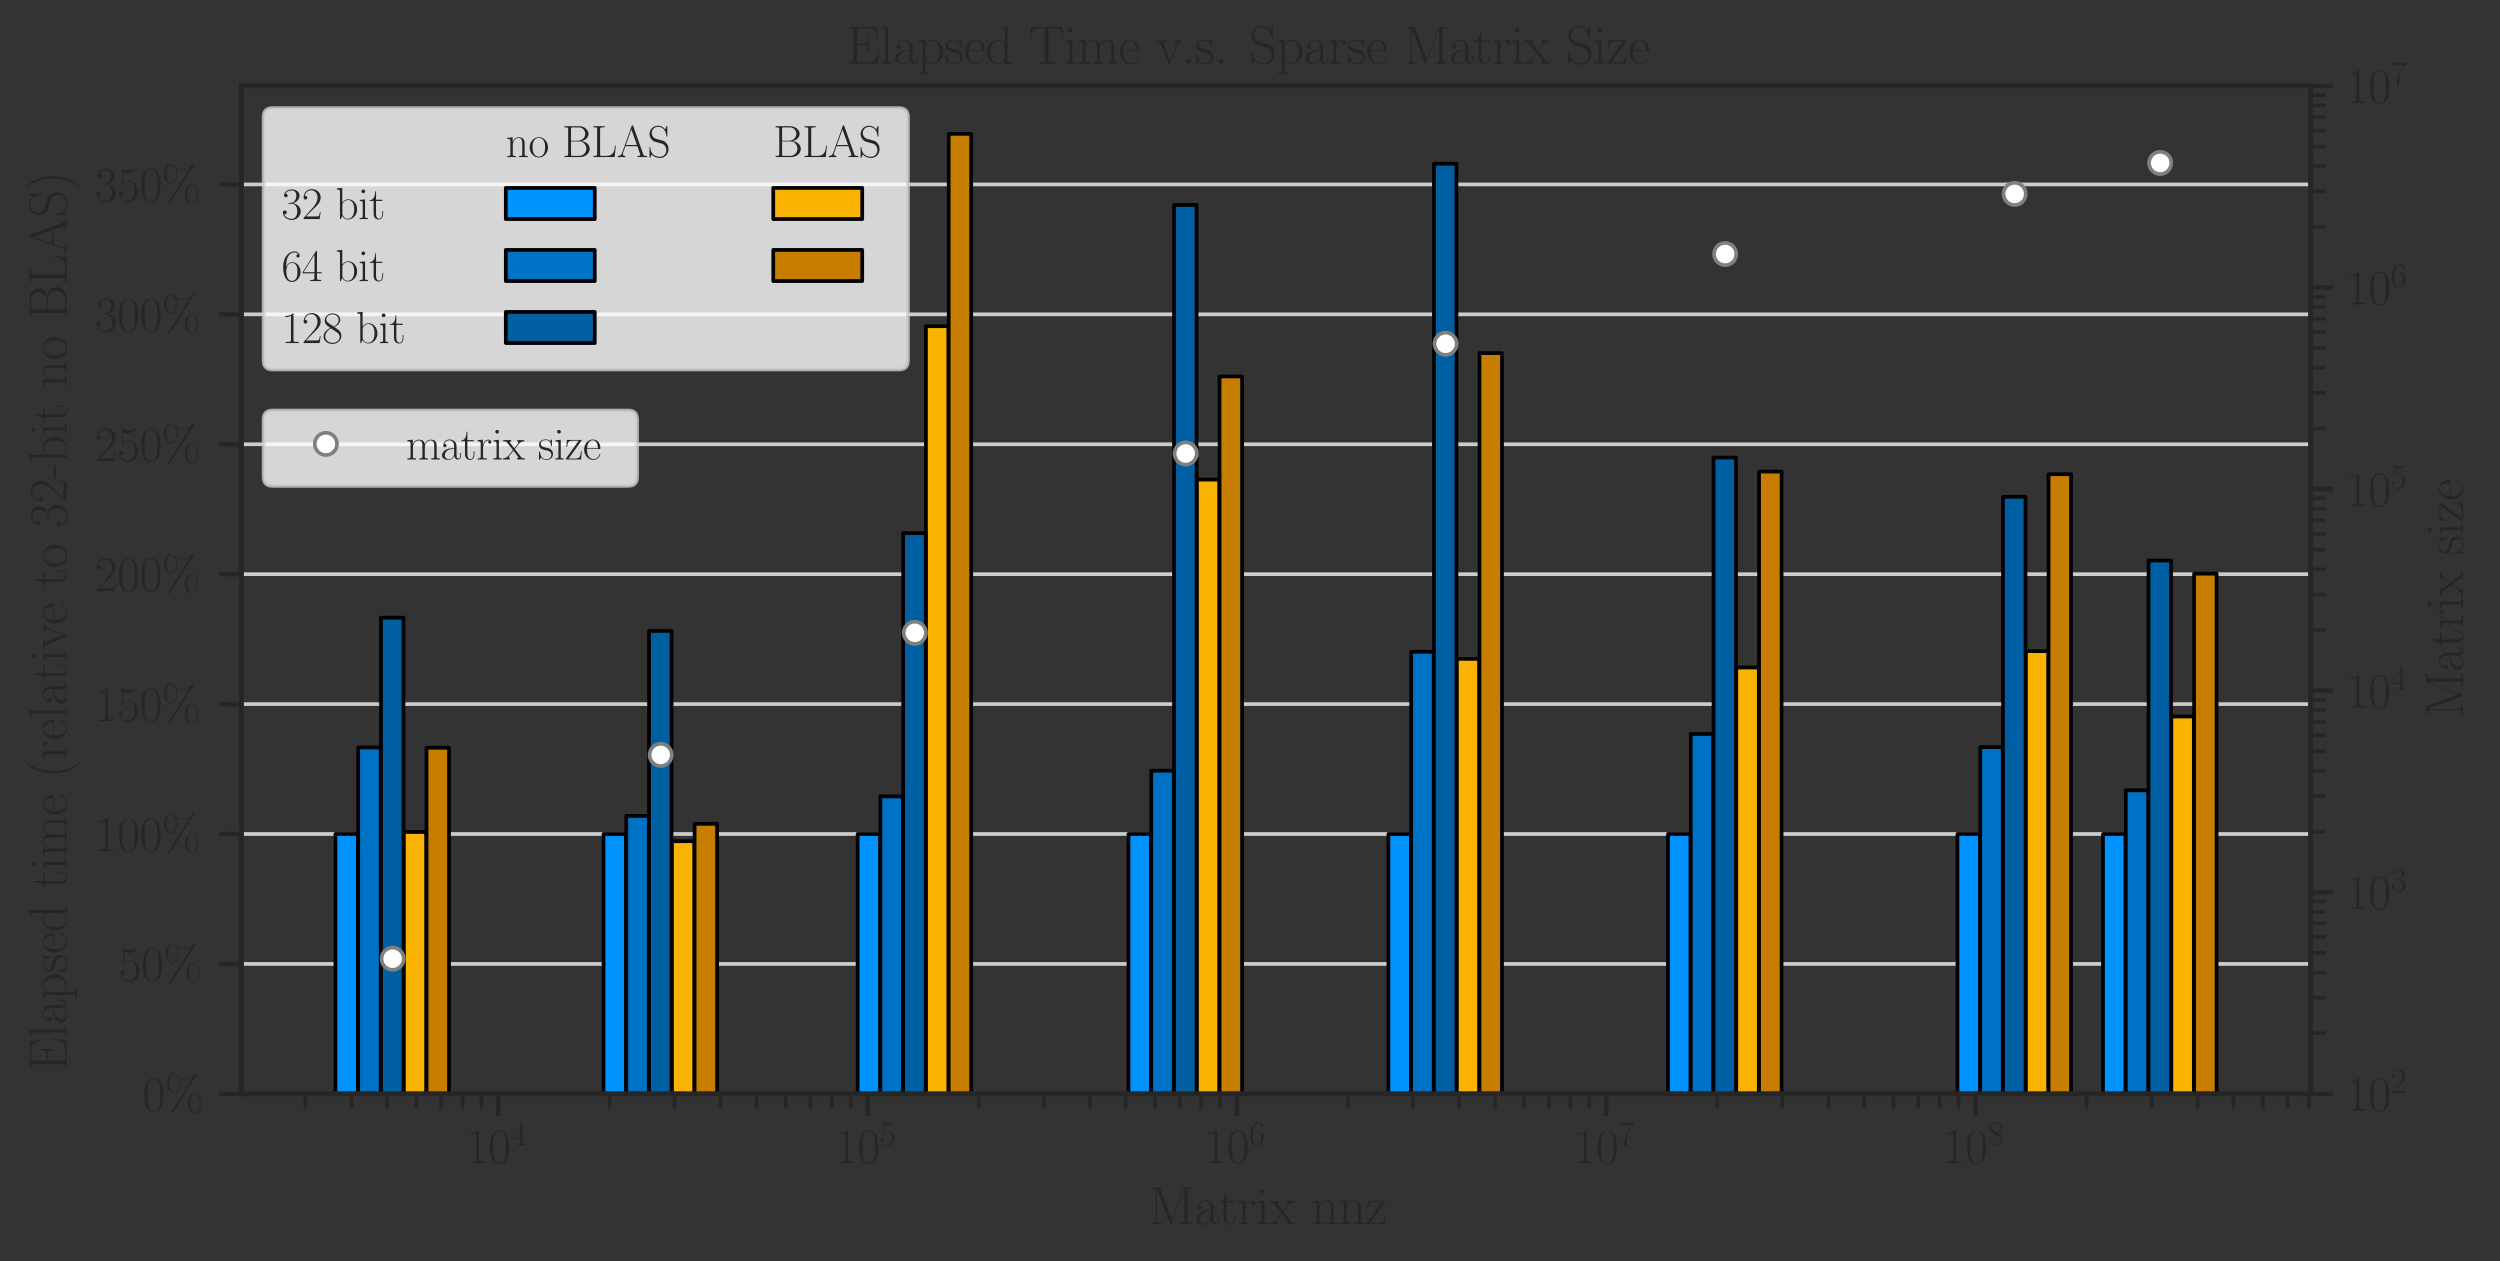 <?xml version="1.0" encoding="utf-8" standalone="no"?>
<!DOCTYPE svg PUBLIC "-//W3C//DTD SVG 1.1//EN"
  "http://www.w3.org/Graphics/SVG/1.1/DTD/svg11.dtd">
<svg height="340.104pt" version="1.1" viewBox="0 0 674.151 340.104" width="674.151pt" xmlns="http://www.w3.org/2000/svg" xmlns:xlink="http://www.w3.org/1999/xlink">
 <rect x="0" y="0" width="674.151" height="340.104" fill="#333333" stroke="none"/>
 <defs>
  <style type="text/css">*{stroke-linecap:butt;stroke-linejoin:round;}</style>
 </defs>
 <g id="figure_1">
  <g id="patch_1">
   <path d="M 0 340.104 
L 674.151 340.104 
L 674.151 0 
L 0 0 
z
" style="fill:none;"/>
  </g>
  <g id="axes_1">
   <g id="patch_2">
    <path d="M 65.091 294.963 
L 623.091 294.963 
L 623.091 23.163 
L 65.091 23.163 
z
" style="fill:none;"/>
   </g>
   <g id="matplotlib.axis_1">
    <g id="xtick_1">
     <g id="line2d_1">
      <defs>
       <path d="M 0 0 
L 0 6 
" id="m8e0c702f6b" style="stroke:#262626;stroke-width:1.25;"/>
      </defs>
      <g>
       <use style="fill:#262626;stroke:#262626;stroke-width:1.25;" x="134.388" xlink:href="#m8e0c702f6b" y="294.963"/>
      </g>
     </g>
     <g id="text_1">
      <!-- $\mathdefault{10^{4}}$ -->
      <g style="fill:#262626;" transform="translate(125.585 313.595)scale(0.132 -0.132)">
       <defs>
        <path d="M 1702 4058 
C 1702 4192 1696 4192 1606 4192 
C 1357 3916 979 3827 621 3827 
C 602 3827 570 3827 563 3808 
C 557 3795 557 3782 557 3648 
C 755 3648 1088 3686 1344 3839 
L 1344 461 
C 1344 236 1331 160 781 160 
L 589 160 
L 589 0 
C 896 0 1216 0 1523 0 
C 1830 0 2150 0 2458 0 
L 2458 160 
L 2266 160 
C 1715 160 1702 230 1702 458 
L 1702 4058 
z
" id="CMR17-31" transform="scale(0.016)"/>
        <path d="M 2688 2025 
C 2688 2416 2682 3080 2413 3591 
C 2176 4039 1798 4198 1466 4198 
C 1158 4198 768 4058 525 3597 
C 269 3118 243 2524 243 2025 
C 243 1661 250 1106 448 619 
C 723 -39 1216 -128 1466 -128 
C 1760 -128 2208 -7 2470 600 
C 2662 1042 2688 1559 2688 2025 
z
M 1466 -26 
C 1056 -26 813 325 723 812 
C 653 1188 653 1738 653 2096 
C 653 2588 653 2997 736 3387 
C 858 3929 1216 4096 1466 4096 
C 1728 4096 2067 3923 2189 3400 
C 2272 3036 2278 2607 2278 2096 
C 2278 1680 2278 1169 2202 792 
C 2067 95 1690 -26 1466 -26 
z
" id="CMR17-30" transform="scale(0.016)"/>
        <path d="M 2150 4122 
C 2150 4256 2144 4256 2029 4256 
L 128 1254 
L 128 1088 
L 1779 1088 
L 1779 457 
C 1779 224 1766 160 1318 160 
L 1197 160 
L 1197 0 
C 1402 0 1747 0 1965 0 
C 2182 0 2528 0 2733 0 
L 2733 160 
L 2611 160 
C 2163 160 2150 224 2150 457 
L 2150 1088 
L 2803 1088 
L 2803 1254 
L 2150 1254 
L 2150 4122 
z
M 1798 3703 
L 1798 1254 
L 256 1254 
L 1798 3703 
z
" id="CMR17-34" transform="scale(0.016)"/>
       </defs>
       <use transform="scale(0.996)" xlink:href="#CMR17-31"/>
       <use transform="translate(45.69 0)scale(0.996)" xlink:href="#CMR17-30"/>
       <use transform="translate(91.381 36.154)scale(0.697)" xlink:href="#CMR17-34"/>
      </g>
     </g>
    </g>
    <g id="xtick_2">
     <g id="line2d_2">
      <g>
       <use style="fill:#262626;stroke:#262626;stroke-width:1.25;" x="233.963" xlink:href="#m8e0c702f6b" y="294.963"/>
      </g>
     </g>
     <g id="text_2">
      <!-- $\mathdefault{10^{5}}$ -->
      <g style="fill:#262626;" transform="translate(225.16 313.595)scale(0.132 -0.132)">
       <defs>
        <path d="M 730 3692 
C 794 3666 1056 3584 1325 3584 
C 1920 3584 2246 3911 2432 4100 
C 2432 4157 2432 4192 2394 4192 
C 2387 4192 2374 4192 2323 4163 
C 2099 4058 1837 3973 1517 3973 
C 1325 3973 1037 3999 723 4139 
C 653 4171 640 4171 634 4171 
C 602 4171 595 4164 595 4037 
L 595 2203 
C 595 2089 595 2057 659 2057 
C 691 2057 704 2070 736 2114 
C 941 2401 1222 2522 1542 2522 
C 1766 2522 2246 2382 2246 1289 
C 2246 1085 2246 715 2054 421 
C 1894 159 1645 25 1370 25 
C 947 25 518 320 403 814 
C 429 807 480 795 506 795 
C 589 795 749 840 749 1038 
C 749 1210 627 1280 506 1280 
C 358 1280 262 1190 262 1011 
C 262 454 704 -128 1382 -128 
C 2042 -128 2669 440 2669 1264 
C 2669 2030 2170 2624 1549 2624 
C 1222 2624 947 2503 730 2274 
L 730 3692 
z
" id="CMR17-35" transform="scale(0.016)"/>
       </defs>
       <use transform="scale(0.996)" xlink:href="#CMR17-31"/>
       <use transform="translate(45.69 0)scale(0.996)" xlink:href="#CMR17-30"/>
       <use transform="translate(91.381 36.154)scale(0.697)" xlink:href="#CMR17-35"/>
      </g>
     </g>
    </g>
    <g id="xtick_3">
     <g id="line2d_3">
      <g>
       <use style="fill:#262626;stroke:#262626;stroke-width:1.25;" x="333.538" xlink:href="#m8e0c702f6b" y="294.963"/>
      </g>
     </g>
     <g id="text_3">
      <!-- $\mathdefault{10^{6}}$ -->
      <g style="fill:#262626;" transform="translate(324.735 313.595)scale(0.132 -0.132)">
       <defs>
        <path d="M 678 2176 
C 678 3690 1395 4032 1811 4032 
C 1946 4032 2272 4009 2400 3776 
C 2298 3776 2106 3776 2106 3553 
C 2106 3381 2246 3323 2336 3323 
C 2394 3323 2566 3348 2566 3560 
C 2566 3954 2246 4179 1805 4179 
C 1043 4179 243 3390 243 1984 
C 243 253 966 -128 1478 -128 
C 2099 -128 2688 427 2688 1283 
C 2688 2081 2170 2662 1517 2662 
C 1126 2662 838 2407 678 1960 
L 678 2176 
z
M 1478 25 
C 691 25 691 1200 691 1436 
C 691 1896 909 2560 1504 2560 
C 1613 2560 1926 2560 2138 2120 
C 2253 1870 2253 1609 2253 1289 
C 2253 944 2253 690 2118 434 
C 1978 171 1773 25 1478 25 
z
" id="CMR17-36" transform="scale(0.016)"/>
       </defs>
       <use transform="scale(0.996)" xlink:href="#CMR17-31"/>
       <use transform="translate(45.69 0)scale(0.996)" xlink:href="#CMR17-30"/>
       <use transform="translate(91.381 36.154)scale(0.697)" xlink:href="#CMR17-36"/>
      </g>
     </g>
    </g>
    <g id="xtick_4">
     <g id="line2d_4">
      <g>
       <use style="fill:#262626;stroke:#262626;stroke-width:1.25;" x="433.113" xlink:href="#m8e0c702f6b" y="294.963"/>
      </g>
     </g>
     <g id="text_4">
      <!-- $\mathdefault{10^{7}}$ -->
      <g style="fill:#262626;" transform="translate(424.31 313.595)scale(0.132 -0.132)">
       <defs>
        <path d="M 2886 3941 
L 2886 4081 
L 1382 4081 
C 634 4081 621 4165 595 4288 
L 480 4288 
L 294 3094 
L 410 3094 
C 429 3215 474 3540 550 3661 
C 589 3712 1062 3712 1171 3712 
L 2579 3712 
L 1869 2661 
C 1395 1954 1069 999 1069 165 
C 1069 89 1069 -128 1299 -128 
C 1530 -128 1530 89 1530 171 
L 1530 465 
C 1530 1508 1709 2196 2003 2636 
L 2886 3941 
z
" id="CMR17-37" transform="scale(0.016)"/>
       </defs>
       <use transform="scale(0.996)" xlink:href="#CMR17-31"/>
       <use transform="translate(45.69 0)scale(0.996)" xlink:href="#CMR17-30"/>
       <use transform="translate(91.381 36.154)scale(0.697)" xlink:href="#CMR17-37"/>
      </g>
     </g>
    </g>
    <g id="xtick_5">
     <g id="line2d_5">
      <g>
       <use style="fill:#262626;stroke:#262626;stroke-width:1.25;" x="532.688" xlink:href="#m8e0c702f6b" y="294.963"/>
      </g>
     </g>
     <g id="text_5">
      <!-- $\mathdefault{10^{8}}$ -->
      <g style="fill:#262626;" transform="translate(523.885 313.595)scale(0.132 -0.132)">
       <defs>
        <path d="M 1741 2264 
C 2144 2467 2554 2773 2554 3263 
C 2554 3841 1990 4179 1472 4179 
C 890 4179 378 3759 378 3180 
C 378 3021 416 2747 666 2505 
C 730 2442 998 2251 1171 2130 
C 883 1983 211 1634 211 934 
C 211 279 838 -128 1459 -128 
C 2144 -128 2720 362 2720 1010 
C 2720 1590 2330 1857 2074 2029 
L 1741 2264 
z
M 902 2822 
C 851 2854 595 3051 595 3351 
C 595 3739 998 4032 1459 4032 
C 1965 4032 2336 3676 2336 3262 
C 2336 2669 1670 2331 1638 2331 
C 1632 2331 1626 2331 1574 2370 
L 902 2822 
z
M 2080 1519 
C 2176 1449 2483 1240 2483 851 
C 2483 381 2010 25 1472 25 
C 890 25 448 438 448 940 
C 448 1443 838 1862 1280 2060 
L 2080 1519 
z
" id="CMR17-38" transform="scale(0.016)"/>
       </defs>
       <use transform="scale(0.996)" xlink:href="#CMR17-31"/>
       <use transform="translate(45.69 0)scale(0.996)" xlink:href="#CMR17-30"/>
       <use transform="translate(91.381 36.154)scale(0.697)" xlink:href="#CMR17-38"/>
      </g>
     </g>
    </g>
    <g id="xtick_6">
     <g id="line2d_6">
      <defs>
       <path d="M 0 0 
L 0 4 
" id="mc362918614" style="stroke:#262626;"/>
      </defs>
      <g>
       <use style="fill:#262626;stroke:#262626;" x="82.323" xlink:href="#mc362918614" y="294.963"/>
      </g>
     </g>
    </g>
    <g id="xtick_7">
     <g id="line2d_7">
      <g>
       <use style="fill:#262626;stroke:#262626;" x="94.763" xlink:href="#mc362918614" y="294.963"/>
      </g>
     </g>
    </g>
    <g id="xtick_8">
     <g id="line2d_8">
      <g>
       <use style="fill:#262626;stroke:#262626;" x="104.413" xlink:href="#mc362918614" y="294.963"/>
      </g>
     </g>
    </g>
    <g id="xtick_9">
     <g id="line2d_9">
      <g>
       <use style="fill:#262626;stroke:#262626;" x="112.298" xlink:href="#mc362918614" y="294.963"/>
      </g>
     </g>
    </g>
    <g id="xtick_10">
     <g id="line2d_10">
      <g>
       <use style="fill:#262626;stroke:#262626;" x="118.964" xlink:href="#mc362918614" y="294.963"/>
      </g>
     </g>
    </g>
    <g id="xtick_11">
     <g id="line2d_11">
      <g>
       <use style="fill:#262626;stroke:#262626;" x="124.738" xlink:href="#mc362918614" y="294.963"/>
      </g>
     </g>
    </g>
    <g id="xtick_12">
     <g id="line2d_12">
      <g>
       <use style="fill:#262626;stroke:#262626;" x="129.832" xlink:href="#mc362918614" y="294.963"/>
      </g>
     </g>
    </g>
    <g id="xtick_13">
     <g id="line2d_13">
      <g>
       <use style="fill:#262626;stroke:#262626;" x="164.363" xlink:href="#mc362918614" y="294.963"/>
      </g>
     </g>
    </g>
    <g id="xtick_14">
     <g id="line2d_14">
      <g>
       <use style="fill:#262626;stroke:#262626;" x="181.898" xlink:href="#mc362918614" y="294.963"/>
      </g>
     </g>
    </g>
    <g id="xtick_15">
     <g id="line2d_15">
      <g>
       <use style="fill:#262626;stroke:#262626;" x="194.338" xlink:href="#mc362918614" y="294.963"/>
      </g>
     </g>
    </g>
    <g id="xtick_16">
     <g id="line2d_16">
      <g>
       <use style="fill:#262626;stroke:#262626;" x="203.988" xlink:href="#mc362918614" y="294.963"/>
      </g>
     </g>
    </g>
    <g id="xtick_17">
     <g id="line2d_17">
      <g>
       <use style="fill:#262626;stroke:#262626;" x="211.873" xlink:href="#mc362918614" y="294.963"/>
      </g>
     </g>
    </g>
    <g id="xtick_18">
     <g id="line2d_18">
      <g>
       <use style="fill:#262626;stroke:#262626;" x="218.539" xlink:href="#mc362918614" y="294.963"/>
      </g>
     </g>
    </g>
    <g id="xtick_19">
     <g id="line2d_19">
      <g>
       <use style="fill:#262626;stroke:#262626;" x="224.313" xlink:href="#mc362918614" y="294.963"/>
      </g>
     </g>
    </g>
    <g id="xtick_20">
     <g id="line2d_20">
      <g>
       <use style="fill:#262626;stroke:#262626;" x="229.407" xlink:href="#mc362918614" y="294.963"/>
      </g>
     </g>
    </g>
    <g id="xtick_21">
     <g id="line2d_21">
      <g>
       <use style="fill:#262626;stroke:#262626;" x="263.938" xlink:href="#mc362918614" y="294.963"/>
      </g>
     </g>
    </g>
    <g id="xtick_22">
     <g id="line2d_22">
      <g>
       <use style="fill:#262626;stroke:#262626;" x="281.473" xlink:href="#mc362918614" y="294.963"/>
      </g>
     </g>
    </g>
    <g id="xtick_23">
     <g id="line2d_23">
      <g>
       <use style="fill:#262626;stroke:#262626;" x="293.913" xlink:href="#mc362918614" y="294.963"/>
      </g>
     </g>
    </g>
    <g id="xtick_24">
     <g id="line2d_24">
      <g>
       <use style="fill:#262626;stroke:#262626;" x="303.563" xlink:href="#mc362918614" y="294.963"/>
      </g>
     </g>
    </g>
    <g id="xtick_25">
     <g id="line2d_25">
      <g>
       <use style="fill:#262626;stroke:#262626;" x="311.448" xlink:href="#mc362918614" y="294.963"/>
      </g>
     </g>
    </g>
    <g id="xtick_26">
     <g id="line2d_26">
      <g>
       <use style="fill:#262626;stroke:#262626;" x="318.114" xlink:href="#mc362918614" y="294.963"/>
      </g>
     </g>
    </g>
    <g id="xtick_27">
     <g id="line2d_27">
      <g>
       <use style="fill:#262626;stroke:#262626;" x="323.888" xlink:href="#mc362918614" y="294.963"/>
      </g>
     </g>
    </g>
    <g id="xtick_28">
     <g id="line2d_28">
      <g>
       <use style="fill:#262626;stroke:#262626;" x="328.982" xlink:href="#mc362918614" y="294.963"/>
      </g>
     </g>
    </g>
    <g id="xtick_29">
     <g id="line2d_29">
      <g>
       <use style="fill:#262626;stroke:#262626;" x="363.513" xlink:href="#mc362918614" y="294.963"/>
      </g>
     </g>
    </g>
    <g id="xtick_30">
     <g id="line2d_30">
      <g>
       <use style="fill:#262626;stroke:#262626;" x="381.048" xlink:href="#mc362918614" y="294.963"/>
      </g>
     </g>
    </g>
    <g id="xtick_31">
     <g id="line2d_31">
      <g>
       <use style="fill:#262626;stroke:#262626;" x="393.488" xlink:href="#mc362918614" y="294.963"/>
      </g>
     </g>
    </g>
    <g id="xtick_32">
     <g id="line2d_32">
      <g>
       <use style="fill:#262626;stroke:#262626;" x="403.138" xlink:href="#mc362918614" y="294.963"/>
      </g>
     </g>
    </g>
    <g id="xtick_33">
     <g id="line2d_33">
      <g>
       <use style="fill:#262626;stroke:#262626;" x="411.023" xlink:href="#mc362918614" y="294.963"/>
      </g>
     </g>
    </g>
    <g id="xtick_34">
     <g id="line2d_34">
      <g>
       <use style="fill:#262626;stroke:#262626;" x="417.689" xlink:href="#mc362918614" y="294.963"/>
      </g>
     </g>
    </g>
    <g id="xtick_35">
     <g id="line2d_35">
      <g>
       <use style="fill:#262626;stroke:#262626;" x="423.463" xlink:href="#mc362918614" y="294.963"/>
      </g>
     </g>
    </g>
    <g id="xtick_36">
     <g id="line2d_36">
      <g>
       <use style="fill:#262626;stroke:#262626;" x="428.557" xlink:href="#mc362918614" y="294.963"/>
      </g>
     </g>
    </g>
    <g id="xtick_37">
     <g id="line2d_37">
      <g>
       <use style="fill:#262626;stroke:#262626;" x="463.088" xlink:href="#mc362918614" y="294.963"/>
      </g>
     </g>
    </g>
    <g id="xtick_38">
     <g id="line2d_38">
      <g>
       <use style="fill:#262626;stroke:#262626;" x="480.623" xlink:href="#mc362918614" y="294.963"/>
      </g>
     </g>
    </g>
    <g id="xtick_39">
     <g id="line2d_39">
      <g>
       <use style="fill:#262626;stroke:#262626;" x="493.063" xlink:href="#mc362918614" y="294.963"/>
      </g>
     </g>
    </g>
    <g id="xtick_40">
     <g id="line2d_40">
      <g>
       <use style="fill:#262626;stroke:#262626;" x="502.713" xlink:href="#mc362918614" y="294.963"/>
      </g>
     </g>
    </g>
    <g id="xtick_41">
     <g id="line2d_41">
      <g>
       <use style="fill:#262626;stroke:#262626;" x="510.598" xlink:href="#mc362918614" y="294.963"/>
      </g>
     </g>
    </g>
    <g id="xtick_42">
     <g id="line2d_42">
      <g>
       <use style="fill:#262626;stroke:#262626;" x="517.264" xlink:href="#mc362918614" y="294.963"/>
      </g>
     </g>
    </g>
    <g id="xtick_43">
     <g id="line2d_43">
      <g>
       <use style="fill:#262626;stroke:#262626;" x="523.038" xlink:href="#mc362918614" y="294.963"/>
      </g>
     </g>
    </g>
    <g id="xtick_44">
     <g id="line2d_44">
      <g>
       <use style="fill:#262626;stroke:#262626;" x="528.132" xlink:href="#mc362918614" y="294.963"/>
      </g>
     </g>
    </g>
    <g id="xtick_45">
     <g id="line2d_45">
      <g>
       <use style="fill:#262626;stroke:#262626;" x="562.663" xlink:href="#mc362918614" y="294.963"/>
      </g>
     </g>
    </g>
    <g id="xtick_46">
     <g id="line2d_46">
      <g>
       <use style="fill:#262626;stroke:#262626;" x="580.198" xlink:href="#mc362918614" y="294.963"/>
      </g>
     </g>
    </g>
    <g id="xtick_47">
     <g id="line2d_47">
      <g>
       <use style="fill:#262626;stroke:#262626;" x="592.638" xlink:href="#mc362918614" y="294.963"/>
      </g>
     </g>
    </g>
    <g id="xtick_48">
     <g id="line2d_48">
      <g>
       <use style="fill:#262626;stroke:#262626;" x="602.288" xlink:href="#mc362918614" y="294.963"/>
      </g>
     </g>
    </g>
    <g id="xtick_49">
     <g id="line2d_49">
      <g>
       <use style="fill:#262626;stroke:#262626;" x="610.173" xlink:href="#mc362918614" y="294.963"/>
      </g>
     </g>
    </g>
    <g id="xtick_50">
     <g id="line2d_50">
      <g>
       <use style="fill:#262626;stroke:#262626;" x="616.839" xlink:href="#mc362918614" y="294.963"/>
      </g>
     </g>
    </g>
    <g id="xtick_51">
     <g id="line2d_51">
      <g>
       <use style="fill:#262626;stroke:#262626;" x="622.613" xlink:href="#mc362918614" y="294.963"/>
      </g>
     </g>
    </g>
    <g id="text_6">
     <!-- Matrix nnz -->
     <g style="fill:#262626;" transform="translate(309.756 330.115)scale(0.144 -0.144)">
      <defs>
       <path d="M 1338 4224 
C 1299 4320 1293 4320 1158 4320 
L 339 4320 
L 339 4160 
C 781 4160 851 4160 851 3875 
L 851 610 
C 851 451 851 153 339 153 
L 339 -13 
C 486 0 755 0 915 0 
C 1075 0 1344 0 1491 -13 
L 1491 153 
C 979 153 979 451 979 610 
L 979 4135 
L 986 4135 
L 2490 89 
C 2515 25 2528 -13 2579 -13 
C 2630 -13 2643 25 2669 89 
L 4186 4166 
L 4192 4166 
L 4192 438 
C 4192 153 4122 153 3680 153 
L 3680 -13 
C 3853 0 4198 0 4384 0 
C 4570 0 4922 0 5094 -13 
L 5094 153 
C 4653 153 4582 153 4582 438 
L 4582 3875 
C 4582 4160 4653 4160 5094 4160 
L 5094 4320 
L 4282 4320 
C 4147 4320 4141 4314 4102 4218 
L 2720 502 
L 1338 4224 
z
" id="CMR17-4d" transform="scale(0.016)"/>
       <path d="M 2304 1653 
C 2304 2072 2304 2294 2035 2543 
C 1798 2752 1523 2816 1306 2816 
C 800 2816 435 2407 435 1971 
C 435 1728 627 1728 666 1728 
C 749 1728 896 1778 896 1954 
C 896 2112 774 2181 666 2181 
C 640 2181 608 2174 589 2168 
C 723 2592 1069 2714 1293 2714 
C 1613 2714 1965 2429 1965 1885 
L 1965 1600 
C 1587 1600 1133 1549 774 1357 
C 371 1133 256 813 256 570 
C 256 77 832 -64 1171 -64 
C 1523 -64 1850 139 1990 511 
C 2003 233 2182 -18 2464 -18 
C 2598 -18 2938 70 2938 567 
L 2938 920 
L 2822 920 
L 2822 562 
C 2822 178 2650 128 2566 128 
C 2304 128 2304 458 2304 738 
L 2304 1653 
z
M 1965 870 
C 1965 317 1568 38 1216 38 
C 896 38 646 275 646 570 
C 646 761 730 1100 1101 1305 
C 1408 1478 1760 1504 1965 1504 
L 1965 870 
z
" id="CMR17-61" transform="scale(0.016)"/>
       <path d="M 966 2560 
L 1862 2560 
L 1862 2725 
L 966 2725 
L 966 3904 
L 851 3904 
C 838 3245 614 2668 70 2668 
L 70 2560 
L 627 2560 
L 627 771 
C 627 650 627 -64 1370 -64 
C 1747 -64 1965 306 1965 777 
L 1965 1140 
L 1850 1140 
L 1850 783 
C 1850 344 1677 51 1408 51 
C 1222 51 966 178 966 758 
L 966 2560 
z
" id="CMR17-74" transform="scale(0.016)"/>
       <path d="M 960 1497 
C 960 2112 1222 2688 1702 2688 
C 1747 2688 1792 2682 1837 2662 
C 1837 2662 1696 2617 1696 2452 
C 1696 2298 1818 2234 1914 2234 
C 1990 2234 2131 2279 2131 2458 
C 2131 2663 1926 2790 1709 2790 
C 1222 2790 1011 2317 947 2093 
L 941 2093 
L 941 2790 
L 198 2720 
L 198 2554 
C 576 2554 634 2515 634 2208 
L 634 428 
C 634 184 608 153 198 153 
L 198 -13 
C 352 0 646 0 813 0 
C 998 0 1325 0 1498 -13 
L 1498 153 
C 1037 153 960 153 960 440 
L 960 1497 
z
" id="CMR17-72" transform="scale(0.016)"/>
       <path d="M 992 3909 
C 992 4049 877 4170 730 4170 
C 589 4170 467 4056 467 3909 
C 467 3769 582 3648 730 3648 
C 870 3648 992 3763 992 3909 
z
M 243 2706 
L 243 2541 
C 602 2541 653 2502 653 2197 
L 653 427 
C 653 184 627 153 218 153 
L 218 -13 
C 371 0 646 0 806 0 
C 960 0 1222 0 1370 -13 
L 1370 153 
C 992 153 979 191 979 420 
L 979 2776 
L 243 2706 
z
" id="CMR17-69" transform="scale(0.016)"/>
       <path d="M 1664 1477 
C 1856 1726 2074 2006 2253 2216 
C 2464 2458 2707 2560 2989 2560 
L 2989 2726 
C 2880 2726 2656 2726 2541 2726 
C 2368 2726 2170 2726 2022 2732 
L 2022 2566 
C 2112 2553 2163 2489 2163 2400 
C 2163 2285 2099 2215 2067 2171 
L 1594 1573 
L 1030 2306 
C 973 2376 973 2388 973 2420 
C 973 2497 1037 2560 1146 2560 
L 1146 2732 
C 992 2726 717 2726 557 2726 
C 384 2726 179 2726 38 2732 
L 38 2560 
C 384 2560 461 2534 614 2343 
L 1350 1395 
C 1363 1382 1395 1344 1395 1325 
C 1395 1299 838 619 768 530 
C 480 185 179 160 6 160 
L 6 0 
C 115 0 339 0 454 0 
C 582 0 864 0 979 -6 
L 979 160 
C 941 166 838 179 838 325 
C 838 440 890 510 947 586 
L 1478 1236 
L 2035 512 
C 2086 442 2163 346 2163 301 
C 2163 211 2086 160 1984 160 
L 1984 -6 
C 2138 0 2413 0 2573 0 
C 2746 0 2950 0 3091 -6 
L 3091 160 
C 2771 160 2675 172 2522 370 
L 1664 1477 
z
" id="CMR17-78" transform="scale(0.016)"/>
       <path d="M 2656 1933 
C 2656 2259 2592 2790 1837 2790 
C 1331 2790 1069 2400 973 2144 
L 966 2144 
L 966 2790 
L 211 2720 
L 211 2554 
C 589 2554 646 2515 646 2208 
L 646 428 
C 646 184 621 153 211 153 
L 211 -13 
C 365 0 646 0 813 0 
C 979 0 1267 0 1421 -13 
L 1421 153 
C 1011 153 986 178 986 428 
L 986 1658 
C 986 2247 1344 2688 1792 2688 
C 2266 2688 2317 2266 2317 1958 
L 2317 428 
C 2317 184 2291 153 1882 153 
L 1882 -13 
C 2035 0 2317 0 2483 0 
C 2650 0 2938 0 3091 -13 
L 3091 153 
C 2682 153 2656 178 2656 428 
L 2656 1933 
z
" id="CMR17-6e" transform="scale(0.016)"/>
       <path d="M 2310 2605 
C 2362 2670 2362 2682 2362 2695 
C 2362 2752 2336 2752 2221 2752 
L 275 2752 
L 211 1760 
L 326 1760 
C 371 2381 442 2650 1178 2650 
L 1958 2650 
L 128 96 
C 128 0 134 0 269 0 
L 2291 0 
L 2381 1152 
L 2266 1152 
C 2214 442 2131 115 1350 115 
L 531 115 
L 2310 2605 
z
" id="CMR17-7a" transform="scale(0.016)"/>
      </defs>
      <use transform="scale(0.996)" xlink:href="#CMR17-4d"/>
      <use transform="translate(84.687 0)scale(0.996)" xlink:href="#CMR17-61"/>
      <use transform="translate(130.377 0)scale(0.996)" xlink:href="#CMR17-74"/>
      <use transform="translate(165.658 0)scale(0.996)" xlink:href="#CMR17-72"/>
      <use transform="translate(200.939 0)scale(0.996)" xlink:href="#CMR17-69"/>
      <use transform="translate(225.81 0)scale(0.996)" xlink:href="#CMR17-78"/>
      <use transform="translate(304.179 0)scale(0.996)" xlink:href="#CMR17-6e"/>
      <use transform="translate(355.074 0)scale(0.996)" xlink:href="#CMR17-6e"/>
      <use transform="translate(405.97 0)scale(0.996)" xlink:href="#CMR17-7a"/>
     </g>
    </g>
   </g>
   <g id="matplotlib.axis_2">
    <g id="ytick_1">
     <g id="line2d_52">
      <path clip-path="url(#pd33cce0197)" d="M 65.091 294.963 
L 623.091 294.963 
" style="fill:none;stroke:#cccccc;stroke-linecap:round;"/>
     </g>
     <g id="line2d_53">
      <defs>
       <path d="M 0 0 
L -6 0 
" id="maaf5d618e9" style="stroke:#262626;stroke-width:1.25;"/>
      </defs>
      <g>
       <use style="fill:#262626;stroke:#262626;stroke-width:1.25;" x="65.091" xlink:href="#maaf5d618e9" y="294.963"/>
      </g>
     </g>
     <g id="text_7">
      <!-- 0\% -->
      <g style="fill:#262626;" transform="translate(38.423 299.529)scale(0.132 -0.132)">
       <defs>
        <path d="M 4640 959 
C 4640 1698 4275 2240 3846 2240 
C 3411 2240 2970 1736 2970 959 
C 2970 183 3405 -320 3846 -320 
C 4275 -320 4640 215 4640 959 
z
M 3853 -218 
C 3686 -218 3270 -66 3270 959 
C 3270 1991 3686 2138 3853 2138 
C 4205 2138 4525 1634 4525 959 
C 4525 285 4205 -218 3853 -218 
z
M 4083 4577 
C 4128 4647 4134 4653 4134 4685 
C 4134 4761 4077 4800 4026 4800 
C 3962 4800 3936 4756 3891 4706 
C 3520 4190 3008 4134 2746 4134 
C 2106 4134 1715 4494 1594 4607 
C 1510 4682 1389 4800 1171 4800 
C 736 4800 294 4296 294 3519 
C 294 2743 730 2240 1171 2240 
C 1600 2240 1965 2778 1965 3527 
C 1965 3969 1830 4270 1811 4308 
C 2202 4064 2586 4032 2752 4032 
C 3162 4032 3456 4183 3616 4289 
L 3622 4283 
L 858 -84 
C 800 -174 800 -187 800 -206 
C 800 -276 858 -320 915 -320 
C 973 -320 992 -289 1037 -218 
L 4083 4577 
z
M 1178 2342 
C 1011 2342 595 2494 595 3519 
C 595 4551 1011 4698 1178 4698 
C 1530 4698 1850 4194 1850 3519 
C 1850 2845 1530 2342 1178 2342 
z
" id="CMR17-25" transform="scale(0.016)"/>
       </defs>
       <use transform="scale(0.996)" xlink:href="#CMR17-30"/>
       <use transform="translate(45.69 0)scale(0.996)" xlink:href="#CMR17-25"/>
      </g>
     </g>
    </g>
    <g id="ytick_2">
     <g id="line2d_54">
      <path clip-path="url(#pd33cce0197)" d="M 65.091 259.93 
L 623.091 259.93 
" style="fill:none;stroke:#cccccc;stroke-linecap:round;"/>
     </g>
     <g id="line2d_55">
      <g>
       <use style="fill:#262626;stroke:#262626;stroke-width:1.25;" x="65.091" xlink:href="#maaf5d618e9" y="259.93"/>
      </g>
     </g>
     <g id="text_8">
      <!-- 50\% -->
      <g style="fill:#262626;" transform="translate(31.984 264.496)scale(0.132 -0.132)">
       <use transform="scale(0.996)" xlink:href="#CMR17-35"/>
       <use transform="translate(45.69 0)scale(0.996)" xlink:href="#CMR17-30"/>
       <use transform="translate(91.381 0)scale(0.996)" xlink:href="#CMR17-25"/>
      </g>
     </g>
    </g>
    <g id="ytick_3">
     <g id="line2d_56">
      <path clip-path="url(#pd33cce0197)" d="M 65.091 224.897 
L 623.091 224.897 
" style="fill:none;stroke:#cccccc;stroke-linecap:round;"/>
     </g>
     <g id="line2d_57">
      <g>
       <use style="fill:#262626;stroke:#262626;stroke-width:1.25;" x="65.091" xlink:href="#maaf5d618e9" y="224.897"/>
      </g>
     </g>
     <g id="text_9">
      <!-- 100\% -->
      <g style="fill:#262626;" transform="translate(25.546 229.464)scale(0.132 -0.132)">
       <use transform="scale(0.996)" xlink:href="#CMR17-31"/>
       <use transform="translate(45.69 0)scale(0.996)" xlink:href="#CMR17-30"/>
       <use transform="translate(91.381 0)scale(0.996)" xlink:href="#CMR17-30"/>
       <use transform="translate(137.071 0)scale(0.996)" xlink:href="#CMR17-25"/>
      </g>
     </g>
    </g>
    <g id="ytick_4">
     <g id="line2d_58">
      <path clip-path="url(#pd33cce0197)" d="M 65.091 189.865 
L 623.091 189.865 
" style="fill:none;stroke:#cccccc;stroke-linecap:round;"/>
     </g>
     <g id="line2d_59">
      <g>
       <use style="fill:#262626;stroke:#262626;stroke-width:1.25;" x="65.091" xlink:href="#maaf5d618e9" y="189.865"/>
      </g>
     </g>
     <g id="text_10">
      <!-- 150\% -->
      <g style="fill:#262626;" transform="translate(25.546 194.431)scale(0.132 -0.132)">
       <use transform="scale(0.996)" xlink:href="#CMR17-31"/>
       <use transform="translate(45.69 0)scale(0.996)" xlink:href="#CMR17-35"/>
       <use transform="translate(91.381 0)scale(0.996)" xlink:href="#CMR17-30"/>
       <use transform="translate(137.071 0)scale(0.996)" xlink:href="#CMR17-25"/>
      </g>
     </g>
    </g>
    <g id="ytick_5">
     <g id="line2d_60">
      <path clip-path="url(#pd33cce0197)" d="M 65.091 154.832 
L 623.091 154.832 
" style="fill:none;stroke:#cccccc;stroke-linecap:round;"/>
     </g>
     <g id="line2d_61">
      <g>
       <use style="fill:#262626;stroke:#262626;stroke-width:1.25;" x="65.091" xlink:href="#maaf5d618e9" y="154.832"/>
      </g>
     </g>
     <g id="text_11">
      <!-- 200\% -->
      <g style="fill:#262626;" transform="translate(25.546 159.398)scale(0.132 -0.132)">
       <defs>
        <path d="M 2669 989 
L 2554 989 
C 2490 536 2438 459 2413 420 
C 2381 369 1920 369 1830 369 
L 602 369 
C 832 619 1280 1072 1824 1597 
C 2214 1967 2669 2402 2669 3035 
C 2669 3790 2067 4224 1395 4224 
C 691 4224 262 3604 262 3030 
C 262 2780 448 2748 525 2748 
C 589 2748 781 2787 781 3010 
C 781 3207 614 3264 525 3264 
C 486 3264 448 3258 422 3245 
C 544 3790 915 4058 1306 4058 
C 1862 4058 2227 3617 2227 3035 
C 2227 2479 1901 2000 1536 1584 
L 262 146 
L 262 0 
L 2515 0 
L 2669 989 
z
" id="CMR17-32" transform="scale(0.016)"/>
       </defs>
       <use transform="scale(0.996)" xlink:href="#CMR17-32"/>
       <use transform="translate(45.69 0)scale(0.996)" xlink:href="#CMR17-30"/>
       <use transform="translate(91.381 0)scale(0.996)" xlink:href="#CMR17-30"/>
       <use transform="translate(137.071 0)scale(0.996)" xlink:href="#CMR17-25"/>
      </g>
     </g>
    </g>
    <g id="ytick_6">
     <g id="line2d_62">
      <path clip-path="url(#pd33cce0197)" d="M 65.091 119.799 
L 623.091 119.799 
" style="fill:none;stroke:#cccccc;stroke-linecap:round;"/>
     </g>
     <g id="line2d_63">
      <g>
       <use style="fill:#262626;stroke:#262626;stroke-width:1.25;" x="65.091" xlink:href="#maaf5d618e9" y="119.799"/>
      </g>
     </g>
     <g id="text_12">
      <!-- 250\% -->
      <g style="fill:#262626;" transform="translate(25.546 124.366)scale(0.132 -0.132)">
       <use transform="scale(0.996)" xlink:href="#CMR17-32"/>
       <use transform="translate(45.69 0)scale(0.996)" xlink:href="#CMR17-35"/>
       <use transform="translate(91.381 0)scale(0.996)" xlink:href="#CMR17-30"/>
       <use transform="translate(137.071 0)scale(0.996)" xlink:href="#CMR17-25"/>
      </g>
     </g>
    </g>
    <g id="ytick_7">
     <g id="line2d_64">
      <path clip-path="url(#pd33cce0197)" d="M 65.091 84.767 
L 623.091 84.767 
" style="fill:none;stroke:#cccccc;stroke-linecap:round;"/>
     </g>
     <g id="line2d_65">
      <g>
       <use style="fill:#262626;stroke:#262626;stroke-width:1.25;" x="65.091" xlink:href="#maaf5d618e9" y="84.767"/>
      </g>
     </g>
     <g id="text_13">
      <!-- 300\% -->
      <g style="fill:#262626;" transform="translate(25.546 89.333)scale(0.132 -0.132)">
       <defs>
        <path d="M 1414 2157 
C 1984 2157 2234 1662 2234 1090 
C 2234 320 1824 25 1453 25 
C 1114 25 563 194 390 693 
C 422 680 454 680 486 680 
C 640 680 755 782 755 948 
C 755 1133 614 1216 486 1216 
C 378 1216 211 1165 211 926 
C 211 335 787 -128 1466 -128 
C 2176 -128 2720 430 2720 1085 
C 2720 1707 2208 2157 1600 2227 
C 2086 2328 2554 2756 2554 3329 
C 2554 3820 2048 4179 1472 4179 
C 890 4179 378 3829 378 3329 
C 378 3110 544 3072 627 3072 
C 762 3072 877 3155 877 3321 
C 877 3486 762 3569 627 3569 
C 602 3569 570 3569 544 3557 
C 730 3959 1235 4032 1459 4032 
C 1683 4032 2106 3925 2106 3320 
C 2106 3143 2080 2828 1862 2550 
C 1670 2304 1453 2304 1242 2284 
C 1210 2284 1062 2269 1037 2269 
C 992 2263 966 2257 966 2208 
C 966 2163 973 2157 1101 2157 
L 1414 2157 
z
" id="CMR17-33" transform="scale(0.016)"/>
       </defs>
       <use transform="scale(0.996)" xlink:href="#CMR17-33"/>
       <use transform="translate(45.69 0)scale(0.996)" xlink:href="#CMR17-30"/>
       <use transform="translate(91.381 0)scale(0.996)" xlink:href="#CMR17-30"/>
       <use transform="translate(137.071 0)scale(0.996)" xlink:href="#CMR17-25"/>
      </g>
     </g>
    </g>
    <g id="ytick_8">
     <g id="line2d_66">
      <path clip-path="url(#pd33cce0197)" d="M 65.091 49.734 
L 623.091 49.734 
" style="fill:none;stroke:#cccccc;stroke-linecap:round;"/>
     </g>
     <g id="line2d_67">
      <g>
       <use style="fill:#262626;stroke:#262626;stroke-width:1.25;" x="65.091" xlink:href="#maaf5d618e9" y="49.734"/>
      </g>
     </g>
     <g id="text_14">
      <!-- 350\% -->
      <g style="fill:#262626;" transform="translate(25.546 54.3)scale(0.132 -0.132)">
       <use transform="scale(0.996)" xlink:href="#CMR17-33"/>
       <use transform="translate(45.69 0)scale(0.996)" xlink:href="#CMR17-35"/>
       <use transform="translate(91.381 0)scale(0.996)" xlink:href="#CMR17-30"/>
       <use transform="translate(137.071 0)scale(0.996)" xlink:href="#CMR17-25"/>
      </g>
     </g>
    </g>
    <g id="text_15">
     <!-- Elapsed time (relative to 32-bit no BLAS) -->
     <g style="fill:#262626;" transform="translate(17.96 288.934)rotate(-90)scale(0.144 -0.144)">
      <defs>
       <path d="M 3885 1615 
L 3770 1615 
C 3629 676 3546 166 2419 166 
L 1530 166 
C 1274 166 1261 197 1261 414 
L 1261 2176 
L 1862 2176 
C 2464 2176 2522 1960 2522 1430 
L 2637 1430 
L 2637 3081 
L 2522 3081 
C 2522 2557 2464 2342 1862 2342 
L 1261 2342 
L 1261 3913 
C 1261 4128 1274 4160 1530 4160 
L 2406 4160 
C 3398 4160 3514 3769 3603 2929 
L 3718 2929 
L 3565 4325 
L 326 4325 
L 326 4160 
C 768 4160 838 4160 838 3874 
L 838 451 
C 838 166 768 166 326 166 
L 326 0 
L 3654 0 
L 3885 1615 
z
" id="CMR17-45" transform="scale(0.016)"/>
       <path d="M 979 4396 
L 218 4326 
L 218 4160 
C 595 4160 653 4122 653 3817 
L 653 426 
C 653 184 627 153 218 153 
L 218 -13 
C 371 0 653 0 813 0 
C 979 0 1261 0 1414 -13 
L 1414 153 
C 1005 153 979 178 979 426 
L 979 4396 
z
" id="CMR17-6c" transform="scale(0.016)"/>
       <path d="M 1408 -1063 
C 998 -1063 973 -1037 973 -789 
L 973 402 
C 1158 134 1427 -38 1766 -38 
C 2406 -38 3053 523 3053 1388 
C 3053 2191 2496 2802 1837 2802 
C 1453 2802 1139 2592 960 2338 
L 960 2802 
L 198 2732 
L 198 2567 
C 576 2567 634 2528 634 2223 
L 634 -789 
C 634 -1031 608 -1063 198 -1063 
L 198 -1228 
C 352 -1216 634 -1216 800 -1216 
C 966 -1216 1254 -1216 1408 -1228 
L 1408 -1063 
z
M 973 2012 
C 973 2102 973 2235 1222 2471 
C 1254 2497 1472 2688 1792 2688 
C 2259 2688 2643 2108 2643 1382 
C 2643 656 2234 64 1728 64 
C 1498 64 1248 172 1056 472 
C 973 612 973 650 973 752 
L 973 2012 
z
" id="CMR17-70" transform="scale(0.016)"/>
       <path d="M 1978 2697 
C 1978 2813 1971 2819 1933 2819 
C 1907 2819 1901 2813 1824 2717 
C 1805 2691 1747 2626 1728 2601 
C 1523 2819 1235 2819 1126 2819 
C 416 2819 160 2447 160 2076 
C 160 1498 813 1365 998 1325 
C 1402 1243 1542 1217 1677 1101 
C 1760 1025 1901 884 1901 654 
C 1901 384 1747 38 1158 38 
C 602 38 403 460 288 1021 
C 269 1110 269 1117 218 1117 
C 166 1117 160 1110 160 983 
L 160 63 
C 160 -51 166 -58 205 -58 
C 237 -58 243 -51 275 0 
C 314 57 410 211 448 276 
C 576 103 800 -64 1158 -64 
C 1792 -64 2131 283 2131 784 
C 2131 1112 1958 1285 1875 1362 
C 1683 1561 1459 1606 1190 1657 
C 838 1735 390 1825 390 2217 
C 390 2383 480 2737 1126 2737 
C 1811 2737 1850 2094 1862 1888 
C 1869 1856 1901 1849 1920 1849 
C 1978 1849 1978 1869 1978 1978 
L 1978 2697 
z
" id="CMR17-73" transform="scale(0.016)"/>
       <path d="M 2438 1472 
C 2464 1498 2464 1511 2464 1576 
C 2464 2238 2118 2816 1389 2816 
C 710 2816 173 2169 173 1383 
C 173 551 781 -64 1459 -64 
C 2176 -64 2458 607 2458 740 
C 2458 784 2419 784 2406 784 
C 2362 784 2355 771 2330 696 
C 2189 265 1837 51 1504 51 
C 1229 51 954 203 781 480 
C 582 803 582 1176 582 1472 
L 2438 1472 
z
M 589 1568 
C 634 2505 1126 2714 1382 2714 
C 1818 2714 2112 2297 2118 1568 
L 589 1568 
z
" id="CMR17-65" transform="scale(0.016)"/>
       <path d="M 1869 4326 
L 1869 4160 
C 2246 4160 2304 4122 2304 3820 
L 2304 2345 
C 2278 2377 2016 2790 1498 2790 
C 845 2790 211 2208 211 1364 
C 211 525 806 -64 1434 -64 
C 1978 -64 2259 337 2291 380 
L 2291 -63 
L 3066 -63 
L 3066 128 
C 2688 128 2630 166 2630 473 
L 2630 4396 
L 1869 4326 
z
M 2291 755 
C 2291 563 2176 390 2029 262 
C 1811 70 1594 38 1472 38 
C 1286 38 621 134 621 1356 
C 621 2612 1363 2688 1530 2688 
C 1824 2688 2061 2522 2208 2291 
C 2291 2157 2291 2138 2291 2023 
L 2291 755 
z
" id="CMR17-64" transform="scale(0.016)"/>
       <path d="M 4326 1933 
C 4326 2252 4269 2790 3507 2790 
C 3072 2790 2771 2496 2656 2151 
L 2650 2151 
C 2573 2676 2195 2790 1837 2790 
C 1331 2790 1069 2400 973 2144 
L 966 2144 
L 966 2790 
L 211 2720 
L 211 2554 
C 589 2554 646 2515 646 2208 
L 646 428 
C 646 184 621 153 211 153 
L 211 -13 
C 365 0 646 0 813 0 
C 979 0 1267 0 1421 -13 
L 1421 153 
C 1011 153 986 178 986 428 
L 986 1658 
C 986 2247 1344 2688 1792 2688 
C 2266 2688 2317 2266 2317 1958 
L 2317 428 
C 2317 184 2291 153 1882 153 
L 1882 -13 
C 2035 0 2317 0 2483 0 
C 2650 0 2938 0 3091 -13 
L 3091 153 
C 2682 153 2656 178 2656 428 
L 2656 1658 
C 2656 2247 3014 2688 3462 2688 
C 3936 2688 3987 2266 3987 1958 
L 3987 428 
C 3987 184 3962 153 3552 153 
L 3552 -13 
C 3706 0 3987 0 4154 0 
C 4320 0 4608 0 4762 -13 
L 4762 153 
C 4352 153 4326 178 4326 428 
L 4326 1933 
z
" id="CMR17-6d" transform="scale(0.016)"/>
       <path d="M 1958 -1561 
C 1958 -1555 1958 -1542 1939 -1523 
C 1645 -1224 858 -407 858 1581 
C 858 3569 1632 4379 1946 4697 
C 1946 4704 1958 4717 1958 4736 
C 1958 4755 1939 4768 1914 4768 
C 1843 4768 1299 4296 986 3594 
C 666 2887 576 2199 576 1588 
C 576 1128 621 351 1005 -471 
C 1312 -1135 1837 -1600 1914 -1600 
C 1946 -1600 1958 -1587 1958 -1561 
z
" id="CMR17-28" transform="scale(0.016)"/>
       <path d="M 2502 2163 
C 2560 2304 2662 2560 3034 2560 
L 3034 2726 
C 2912 2726 2752 2726 2630 2726 
C 2496 2726 2285 2726 2157 2732 
L 2157 2566 
C 2317 2553 2406 2477 2406 2311 
C 2406 2253 2406 2240 2368 2151 
L 1664 377 
L 902 2286 
C 864 2369 864 2381 864 2407 
C 864 2560 1075 2560 1171 2560 
L 1171 2732 
C 1018 2726 736 2726 576 2726 
C 403 2726 205 2726 64 2732 
L 64 2560 
C 307 2560 442 2560 518 2362 
L 1446 44 
C 1485 -51 1491 -64 1549 -64 
C 1606 -64 1613 -51 1651 44 
L 2502 2163 
z
" id="CMR17-76" transform="scale(0.016)"/>
       <path d="M 2758 1356 
C 2758 2176 2163 2816 1466 2816 
C 768 2816 173 2176 173 1356 
C 173 551 768 -64 1466 -64 
C 2163 -64 2758 551 2758 1356 
z
M 1466 51 
C 1165 51 909 230 762 480 
C 602 767 582 1126 582 1408 
C 582 1677 595 2010 762 2298 
C 890 2509 1139 2714 1466 2714 
C 1754 2714 1997 2554 2150 2330 
C 2349 2029 2349 1607 2349 1408 
C 2349 1158 2336 775 2163 467 
C 1984 173 1709 51 1466 51 
z
" id="CMR17-6f" transform="scale(0.016)"/>
       <path d="M 1632 1216 
L 1632 1496 
L 26 1496 
L 26 1216 
L 1632 1216 
z
" id="CMR17-2d" transform="scale(0.016)"/>
       <path d="M 960 4396 
L 198 4326 
L 198 4160 
C 576 4160 634 4122 634 3817 
L 634 -13 
L 749 -13 
L 934 441 
C 1120 141 1395 -64 1766 -64 
C 2406 -64 3053 500 3053 1370 
C 3053 2188 2477 2790 1830 2790 
C 1434 2790 1152 2579 960 2330 
L 960 4396 
z
M 973 2004 
C 973 2118 973 2138 1062 2272 
C 1312 2657 1670 2688 1792 2688 
C 1984 2688 2643 2585 2643 1376 
C 2643 108 1888 38 1734 38 
C 1536 38 1248 114 1043 486 
C 973 608 973 621 973 735 
L 973 2004 
z
" id="CMR17-62" transform="scale(0.016)"/>
       <path d="M 333 4352 
L 333 4186 
C 774 4186 845 4186 845 3900 
L 845 452 
C 845 166 774 166 333 166 
L 333 0 
L 2534 0 
C 3354 0 3885 583 3885 1164 
C 3885 1741 3360 2233 2675 2233 
C 3290 2356 3718 2771 3718 3264 
C 3718 3802 3194 4352 2368 4352 
L 333 4352 
z
M 1248 2304 
L 1248 3937 
C 1248 4155 1261 4186 1517 4186 
L 2336 4186 
C 2970 4186 3251 3674 3251 3277 
C 3251 2791 2861 2304 2170 2304 
L 1248 2304 
z
M 1517 166 
C 1261 166 1248 197 1248 413 
L 1248 2202 
L 2432 2202 
C 3091 2202 3411 1625 3411 1162 
C 3411 699 3046 166 2349 166 
L 1517 166 
z
" id="CMR17-42" transform="scale(0.016)"/>
       <path d="M 3469 1615 
L 3354 1615 
C 3302 983 3219 166 2125 166 
L 1530 166 
C 1274 166 1261 197 1261 414 
L 1261 3898 
C 1261 4129 1274 4192 1760 4192 
L 1901 4192 
L 1901 4352 
C 1638 4352 1331 4352 1069 4352 
C 870 4352 512 4352 326 4352 
L 326 4192 
C 768 4192 838 4192 838 3905 
L 838 452 
C 838 166 768 166 326 166 
L 326 0 
L 3315 0 
L 3469 1615 
z
" id="CMR17-4c" transform="scale(0.016)"/>
       <path d="M 2323 4378 
C 2291 4461 2278 4480 2214 4480 
C 2150 4480 2138 4461 2106 4378 
L 749 566 
C 627 223 371 153 147 153 
L 147 -13 
C 262 0 518 0 640 0 
C 800 0 1056 0 1210 -13 
L 1210 153 
C 909 153 864 361 864 439 
C 864 497 877 530 890 569 
L 1229 1536 
L 2906 1536 
L 3290 442 
C 3322 365 3322 352 3322 327 
C 3322 153 3046 153 2925 153 
L 2925 0 
C 3110 0 3443 0 3642 0 
C 3808 0 4128 0 4282 -13 
L 4282 153 
C 3942 153 3827 153 3744 387 
L 2323 4378 
z
M 2067 3893 
L 2848 1702 
L 1286 1702 
L 2067 3893 
z
" id="CMR17-41" transform="scale(0.016)"/>
       <path d="M 2803 4290 
C 2803 4404 2797 4411 2758 4411 
C 2720 4411 2707 4385 2682 4328 
L 2490 3907 
C 2246 4257 1875 4416 1472 4416 
C 819 4416 294 3901 294 3253 
C 294 3056 339 2776 557 2510 
C 794 2218 1018 2167 1530 2033 
C 1722 1982 2042 1899 2106 1874 
C 2470 1722 2662 1341 2662 985 
C 2662 527 2336 38 1779 38 
C 1094 38 454 419 410 1311 
C 403 1413 397 1419 352 1419 
C 301 1419 294 1413 294 1285 
L 294 -1 
C 294 -115 301 -122 339 -122 
C 384 -122 397 -90 486 108 
C 493 127 493 140 614 381 
C 934 -39 1472 -128 1779 -128 
C 2477 -128 2970 451 2970 1124 
C 2970 1454 2848 1708 2778 1823 
C 2509 2230 2221 2306 1914 2382 
C 1869 2402 1856 2402 1498 2490 
C 1152 2579 1005 2624 845 2796 
C 666 2992 602 3196 602 3399 
C 602 3812 934 4263 1478 4263 
C 2157 4263 2579 3786 2675 2993 
C 2694 2878 2701 2872 2746 2872 
C 2803 2872 2803 2891 2803 2999 
L 2803 4290 
z
" id="CMR17-53" transform="scale(0.016)"/>
       <path d="M 1683 1581 
C 1683 2040 1638 2817 1254 3639 
C 947 4303 422 4768 346 4768 
C 326 4768 301 4761 301 4729 
C 301 4717 307 4710 314 4697 
C 621 4378 1402 3568 1402 1584 
C 1402 -407 627 -1217 314 -1537 
C 307 -1549 301 -1556 301 -1568 
C 301 -1600 326 -1600 346 -1600 
C 416 -1600 960 -1128 1274 -426 
C 1594 281 1683 969 1683 1581 
z
" id="CMR17-29" transform="scale(0.016)"/>
      </defs>
      <use transform="scale(0.996)" xlink:href="#CMR17-45"/>
      <use transform="translate(62.586 0)scale(0.996)" xlink:href="#CMR17-6c"/>
      <use transform="translate(87.457 0)scale(0.996)" xlink:href="#CMR17-61"/>
      <use transform="translate(133.148 0)scale(0.996)" xlink:href="#CMR17-70"/>
      <use transform="translate(184.043 0)scale(0.996)" xlink:href="#CMR17-73"/>
      <use transform="translate(219.845 0)scale(0.996)" xlink:href="#CMR17-65"/>
      <use transform="translate(260.33 0)scale(0.996)" xlink:href="#CMR17-64"/>
      <use transform="translate(341.302 0)scale(0.996)" xlink:href="#CMR17-74"/>
      <use transform="translate(376.582 0)scale(0.996)" xlink:href="#CMR17-69"/>
      <use transform="translate(401.453 0)scale(0.996)" xlink:href="#CMR17-6d"/>
      <use transform="translate(478.373 0)scale(0.996)" xlink:href="#CMR17-65"/>
      <use transform="translate(548.935 0)scale(0.996)" xlink:href="#CMR17-28"/>
      <use transform="translate(584.215 0)scale(0.996)" xlink:href="#CMR17-72"/>
      <use transform="translate(619.496 0)scale(0.996)" xlink:href="#CMR17-65"/>
      <use transform="translate(659.982 0)scale(0.996)" xlink:href="#CMR17-6c"/>
      <use transform="translate(684.853 0)scale(0.996)" xlink:href="#CMR17-61"/>
      <use transform="translate(730.543 0)scale(0.996)" xlink:href="#CMR17-74"/>
      <use transform="translate(765.824 0)scale(0.996)" xlink:href="#CMR17-69"/>
      <use transform="translate(790.695 0)scale(0.996)" xlink:href="#CMR17-76"/>
      <use transform="translate(836.386 0)scale(0.996)" xlink:href="#CMR17-65"/>
      <use transform="translate(906.947 0)scale(0.996)" xlink:href="#CMR17-74"/>
      <use transform="translate(942.228 0)scale(0.996)" xlink:href="#CMR17-6f"/>
      <use transform="translate(1017.994 0)scale(0.996)" xlink:href="#CMR17-33"/>
      <use transform="translate(1063.685 0)scale(0.996)" xlink:href="#CMR17-32"/>
      <use transform="translate(1109.375 0)scale(0.996)" xlink:href="#CMR17-2d"/>
      <use transform="translate(1139.451 0)scale(0.996)" xlink:href="#CMR17-62"/>
      <use transform="translate(1190.347 0)scale(0.996)" xlink:href="#CMR17-69"/>
      <use transform="translate(1215.218 0)scale(0.996)" xlink:href="#CMR17-74"/>
      <use transform="translate(1280.575 0)scale(0.996)" xlink:href="#CMR17-6e"/>
      <use transform="translate(1331.47 0)scale(0.996)" xlink:href="#CMR17-6f"/>
      <use transform="translate(1407.236 0)scale(0.996)" xlink:href="#CMR17-42"/>
      <use transform="translate(1472.425 0)scale(0.996)" xlink:href="#CMR17-4c"/>
      <use transform="translate(1529.806 0)scale(0.996)" xlink:href="#CMR17-41"/>
      <use transform="translate(1598.879 0)scale(0.996)" xlink:href="#CMR17-53"/>
      <use transform="translate(1649.774 0)scale(0.996)" xlink:href="#CMR17-29"/>
     </g>
    </g>
   </g>
   <g id="patch_3">
    <path clip-path="url(#pd33cce0197)" d="M 90.455 294.963 
L 96.519 294.963 
L 96.519 224.897 
L 90.455 224.897 
z
" style="fill:#0093ff;stroke:#000000;stroke-linejoin:miter;"/>
   </g>
   <g id="patch_4">
    <path clip-path="url(#pd33cce0197)" d="M 162.746 294.963 
L 168.81 294.963 
L 168.81 224.897 
L 162.746 224.897 
z
" style="fill:#0093ff;stroke:#000000;stroke-linejoin:miter;"/>
   </g>
   <g id="patch_5">
    <path clip-path="url(#pd33cce0197)" d="M 231.266 294.963 
L 237.33 294.963 
L 237.33 224.897 
L 231.266 224.897 
z
" style="fill:#0093ff;stroke:#000000;stroke-linejoin:miter;"/>
   </g>
   <g id="patch_6">
    <path clip-path="url(#pd33cce0197)" d="M 304.31 294.963 
L 310.375 294.963 
L 310.375 224.897 
L 304.31 224.897 
z
" style="fill:#0093ff;stroke:#000000;stroke-linejoin:miter;"/>
   </g>
   <g id="patch_7">
    <path clip-path="url(#pd33cce0197)" d="M 374.399 294.963 
L 380.463 294.963 
L 380.463 224.897 
L 374.399 224.897 
z
" style="fill:#0093ff;stroke:#000000;stroke-linejoin:miter;"/>
   </g>
   <g id="patch_8">
    <path clip-path="url(#pd33cce0197)" d="M 449.789 294.963 
L 455.853 294.963 
L 455.853 224.897 
L 449.789 224.897 
z
" style="fill:#0093ff;stroke:#000000;stroke-linejoin:miter;"/>
   </g>
   <g id="patch_9">
    <path clip-path="url(#pd33cce0197)" d="M 527.852 294.963 
L 533.916 294.963 
L 533.916 224.897 
L 527.852 224.897 
z
" style="fill:#0093ff;stroke:#000000;stroke-linejoin:miter;"/>
   </g>
   <g id="patch_10">
    <path clip-path="url(#pd33cce0197)" d="M 567.099 294.963 
L 573.163 294.963 
L 573.163 224.897 
L 567.099 224.897 
z
" style="fill:#0093ff;stroke:#000000;stroke-linejoin:miter;"/>
   </g>
   <g id="patch_11">
    <path clip-path="url(#pd33cce0197)" d="M 108.879 294.963 
L 114.943 294.963 
L 114.943 224.361 
L 108.879 224.361 
z
" style="fill:#fab300;stroke:#000000;stroke-linejoin:miter;"/>
   </g>
   <g id="patch_12">
    <path clip-path="url(#pd33cce0197)" d="M 181.169 294.963 
L 187.233 294.963 
L 187.233 226.835 
L 181.169 226.835 
z
" style="fill:#fab300;stroke:#000000;stroke-linejoin:miter;"/>
   </g>
   <g id="patch_13">
    <path clip-path="url(#pd33cce0197)" d="M 249.69 294.963 
L 255.754 294.963 
L 255.754 87.973 
L 249.69 87.973 
z
" style="fill:#fab300;stroke:#000000;stroke-linejoin:miter;"/>
   </g>
   <g id="patch_14">
    <path clip-path="url(#pd33cce0197)" d="M 322.734 294.963 
L 328.798 294.963 
L 328.798 129.34 
L 322.734 129.34 
z
" style="fill:#fab300;stroke:#000000;stroke-linejoin:miter;"/>
   </g>
   <g id="patch_15">
    <path clip-path="url(#pd33cce0197)" d="M 392.822 294.963 
L 398.886 294.963 
L 398.886 177.665 
L 392.822 177.665 
z
" style="fill:#fab300;stroke:#000000;stroke-linejoin:miter;"/>
   </g>
   <g id="patch_16">
    <path clip-path="url(#pd33cce0197)" d="M 468.212 294.963 
L 474.276 294.963 
L 474.276 180.006 
L 468.212 180.006 
z
" style="fill:#fab300;stroke:#000000;stroke-linejoin:miter;"/>
   </g>
   <g id="patch_17">
    <path clip-path="url(#pd33cce0197)" d="M 546.275 294.963 
L 552.339 294.963 
L 552.339 175.594 
L 546.275 175.594 
z
" style="fill:#fab300;stroke:#000000;stroke-linejoin:miter;"/>
   </g>
   <g id="patch_18">
    <path clip-path="url(#pd33cce0197)" d="M 585.522 294.963 
L 591.587 294.963 
L 591.587 193.219 
L 585.522 193.219 
z
" style="fill:#fab300;stroke:#000000;stroke-linejoin:miter;"/>
   </g>
   <g id="patch_19">
    <path clip-path="url(#pd33cce0197)" d="M 96.596 294.963 
L 102.66 294.963 
L 102.66 201.564 
L 96.596 201.564 
z
" style="fill:#0072c6;stroke:#000000;stroke-linejoin:miter;"/>
   </g>
   <g id="patch_20">
    <path clip-path="url(#pd33cce0197)" d="M 168.887 294.963 
L 174.951 294.963 
L 174.951 220.02 
L 168.887 220.02 
z
" style="fill:#0072c6;stroke:#000000;stroke-linejoin:miter;"/>
   </g>
   <g id="patch_21">
    <path clip-path="url(#pd33cce0197)" d="M 237.407 294.963 
L 243.471 294.963 
L 243.471 214.754 
L 237.407 214.754 
z
" style="fill:#0072c6;stroke:#000000;stroke-linejoin:miter;"/>
   </g>
   <g id="patch_22">
    <path clip-path="url(#pd33cce0197)" d="M 310.452 294.963 
L 316.516 294.963 
L 316.516 207.816 
L 310.452 207.816 
z
" style="fill:#0072c6;stroke:#000000;stroke-linejoin:miter;"/>
   </g>
   <g id="patch_23">
    <path clip-path="url(#pd33cce0197)" d="M 380.54 294.963 
L 386.604 294.963 
L 386.604 175.766 
L 380.54 175.766 
z
" style="fill:#0072c6;stroke:#000000;stroke-linejoin:miter;"/>
   </g>
   <g id="patch_24">
    <path clip-path="url(#pd33cce0197)" d="M 455.93 294.963 
L 461.994 294.963 
L 461.994 197.912 
L 455.93 197.912 
z
" style="fill:#0072c6;stroke:#000000;stroke-linejoin:miter;"/>
   </g>
   <g id="patch_25">
    <path clip-path="url(#pd33cce0197)" d="M 533.993 294.963 
L 540.057 294.963 
L 540.057 201.476 
L 533.993 201.476 
z
" style="fill:#0072c6;stroke:#000000;stroke-linejoin:miter;"/>
   </g>
   <g id="patch_26">
    <path clip-path="url(#pd33cce0197)" d="M 573.24 294.963 
L 579.304 294.963 
L 579.304 213.127 
L 573.24 213.127 
z
" style="fill:#0072c6;stroke:#000000;stroke-linejoin:miter;"/>
   </g>
   <g id="patch_27">
    <path clip-path="url(#pd33cce0197)" d="M 115.02 294.963 
L 121.084 294.963 
L 121.084 201.639 
L 115.02 201.639 
z
" style="fill:#c77e00;stroke:#000000;stroke-linejoin:miter;"/>
   </g>
   <g id="patch_28">
    <path clip-path="url(#pd33cce0197)" d="M 187.31 294.963 
L 193.374 294.963 
L 193.374 222.151 
L 187.31 222.151 
z
" style="fill:#c77e00;stroke:#000000;stroke-linejoin:miter;"/>
   </g>
   <g id="patch_29">
    <path clip-path="url(#pd33cce0197)" d="M 255.831 294.963 
L 261.895 294.963 
L 261.895 36.105 
L 255.831 36.105 
z
" style="fill:#c77e00;stroke:#000000;stroke-linejoin:miter;"/>
   </g>
   <g id="patch_30">
    <path clip-path="url(#pd33cce0197)" d="M 328.875 294.963 
L 334.939 294.963 
L 334.939 101.509 
L 328.875 101.509 
z
" style="fill:#c77e00;stroke:#000000;stroke-linejoin:miter;"/>
   </g>
   <g id="patch_31">
    <path clip-path="url(#pd33cce0197)" d="M 398.963 294.963 
L 405.028 294.963 
L 405.028 95.225 
L 398.963 95.225 
z
" style="fill:#c77e00;stroke:#000000;stroke-linejoin:miter;"/>
   </g>
   <g id="patch_32">
    <path clip-path="url(#pd33cce0197)" d="M 474.353 294.963 
L 480.418 294.963 
L 480.418 127.17 
L 474.353 127.17 
z
" style="fill:#c77e00;stroke:#000000;stroke-linejoin:miter;"/>
   </g>
   <g id="patch_33">
    <path clip-path="url(#pd33cce0197)" d="M 552.416 294.963 
L 558.481 294.963 
L 558.481 127.879 
L 552.416 127.879 
z
" style="fill:#c77e00;stroke:#000000;stroke-linejoin:miter;"/>
   </g>
   <g id="patch_34">
    <path clip-path="url(#pd33cce0197)" d="M 591.664 294.963 
L 597.728 294.963 
L 597.728 154.699 
L 591.664 154.699 
z
" style="fill:#c77e00;stroke:#000000;stroke-linejoin:miter;"/>
   </g>
   <g id="patch_35">
    <path clip-path="url(#pd33cce0197)" d="M 102.737 294.963 
L 108.802 294.963 
L 108.802 166.566 
L 102.737 166.566 
z
" style="fill:#005ea3;stroke:#000000;stroke-linejoin:miter;"/>
   </g>
   <g id="patch_36">
    <path clip-path="url(#pd33cce0197)" d="M 175.028 294.963 
L 181.092 294.963 
L 181.092 170.136 
L 175.028 170.136 
z
" style="fill:#005ea3;stroke:#000000;stroke-linejoin:miter;"/>
   </g>
   <g id="patch_37">
    <path clip-path="url(#pd33cce0197)" d="M 243.548 294.963 
L 249.613 294.963 
L 249.613 143.764 
L 243.548 143.764 
z
" style="fill:#005ea3;stroke:#000000;stroke-linejoin:miter;"/>
   </g>
   <g id="patch_38">
    <path clip-path="url(#pd33cce0197)" d="M 316.593 294.963 
L 322.657 294.963 
L 322.657 55.273 
L 316.593 55.273 
z
" style="fill:#005ea3;stroke:#000000;stroke-linejoin:miter;"/>
   </g>
   <g id="patch_39">
    <path clip-path="url(#pd33cce0197)" d="M 386.681 294.963 
L 392.745 294.963 
L 392.745 44.15 
L 386.681 44.15 
z
" style="fill:#005ea3;stroke:#000000;stroke-linejoin:miter;"/>
   </g>
   <g id="patch_40">
    <path clip-path="url(#pd33cce0197)" d="M 462.071 294.963 
L 468.135 294.963 
L 468.135 123.385 
L 462.071 123.385 
z
" style="fill:#005ea3;stroke:#000000;stroke-linejoin:miter;"/>
   </g>
   <g id="patch_41">
    <path clip-path="url(#pd33cce0197)" d="M 540.134 294.963 
L 546.198 294.963 
L 546.198 133.957 
L 540.134 133.957 
z
" style="fill:#005ea3;stroke:#000000;stroke-linejoin:miter;"/>
   </g>
   <g id="patch_42">
    <path clip-path="url(#pd33cce0197)" d="M 579.381 294.963 
L 585.445 294.963 
L 585.445 151.159 
L 579.381 151.159 
z
" style="fill:#005ea3;stroke:#000000;stroke-linejoin:miter;"/>
   </g>
   <g id="patch_43">
    <path d="M 65.091 294.963 
L 65.091 23.163 
" style="fill:none;stroke:#262626;stroke-linecap:square;stroke-linejoin:miter;stroke-width:1.25;"/>
   </g>
   <g id="patch_44">
    <path d="M 623.091 294.963 
L 623.091 23.163 
" style="fill:none;stroke:#262626;stroke-linecap:square;stroke-linejoin:miter;stroke-width:1.25;"/>
   </g>
   <g id="patch_45">
    <path d="M 65.091 294.963 
L 623.091 294.963 
" style="fill:none;stroke:#262626;stroke-linecap:square;stroke-linejoin:miter;stroke-width:1.25;"/>
   </g>
   <g id="patch_46">
    <path d="M 65.091 23.163 
L 623.091 23.163 
" style="fill:none;stroke:#262626;stroke-linecap:square;stroke-linejoin:miter;stroke-width:1.25;"/>
   </g>
   <g id="text_16">
    <!-- Elapsed Time v.s. Sparse Matrix Size -->
    <g style="fill:#262626;" transform="translate(228.187 17.163)scale(0.144 -0.144)">
     <defs>
      <path d="M 3981 4326 
L 288 4326 
L 179 2918 
L 294 2918 
C 378 3976 467 4160 1453 4160 
C 1568 4160 1754 4160 1805 4154 
C 1926 4135 1926 4058 1926 3912 
L 1926 459 
C 1926 230 1907 160 1376 160 
L 1197 160 
L 1197 0 
C 1504 0 1824 0 2138 0 
C 2451 0 2771 0 3078 0 
L 3078 160 
L 2899 160 
C 2368 160 2349 230 2349 459 
L 2349 3912 
C 2349 4052 2349 4129 2464 4154 
C 2515 4160 2701 4160 2816 4160 
C 3795 4160 3891 3976 3974 2918 
L 4090 2918 
L 3981 4326 
z
" id="CMR17-54" transform="scale(0.016)"/>
      <path d="M 1062 261 
C 1062 420 934 522 800 522 
C 672 522 538 420 538 261 
C 538 102 666 0 800 0 
C 928 0 1062 102 1062 261 
z
" id="CMR17-2e" transform="scale(0.016)"/>
     </defs>
     <use transform="scale(0.996)" xlink:href="#CMR17-45"/>
     <use transform="translate(62.586 0)scale(0.996)" xlink:href="#CMR17-6c"/>
     <use transform="translate(87.457 0)scale(0.996)" xlink:href="#CMR17-61"/>
     <use transform="translate(133.148 0)scale(0.996)" xlink:href="#CMR17-70"/>
     <use transform="translate(184.043 0)scale(0.996)" xlink:href="#CMR17-73"/>
     <use transform="translate(219.845 0)scale(0.996)" xlink:href="#CMR17-65"/>
     <use transform="translate(260.33 0)scale(0.996)" xlink:href="#CMR17-64"/>
     <use transform="translate(341.302 0)scale(0.996)" xlink:href="#CMR17-54"/>
     <use transform="translate(407.811 0)scale(0.996)" xlink:href="#CMR17-69"/>
     <use transform="translate(432.682 0)scale(0.996)" xlink:href="#CMR17-6d"/>
     <use transform="translate(509.602 0)scale(0.996)" xlink:href="#CMR17-65"/>
     <use transform="translate(580.164 0)scale(0.996)" xlink:href="#CMR17-76"/>
     <use transform="translate(628.457 0)scale(0.996)" xlink:href="#CMR17-2e"/>
     <use transform="translate(653.328 0)scale(0.996)" xlink:href="#CMR17-73"/>
     <use transform="translate(689.129 0)scale(0.996)" xlink:href="#CMR17-2e"/>
     <use transform="translate(754.486 0)scale(0.996)" xlink:href="#CMR17-53"/>
     <use transform="translate(805.381 0)scale(0.996)" xlink:href="#CMR17-70"/>
     <use transform="translate(856.276 0)scale(0.996)" xlink:href="#CMR17-61"/>
     <use transform="translate(901.967 0)scale(0.996)" xlink:href="#CMR17-72"/>
     <use transform="translate(937.248 0)scale(0.996)" xlink:href="#CMR17-73"/>
     <use transform="translate(973.049 0)scale(0.996)" xlink:href="#CMR17-65"/>
     <use transform="translate(1043.611 0)scale(0.996)" xlink:href="#CMR17-4d"/>
     <use transform="translate(1128.298 0)scale(0.996)" xlink:href="#CMR17-61"/>
     <use transform="translate(1173.988 0)scale(0.996)" xlink:href="#CMR17-74"/>
     <use transform="translate(1209.269 0)scale(0.996)" xlink:href="#CMR17-72"/>
     <use transform="translate(1244.55 0)scale(0.996)" xlink:href="#CMR17-69"/>
     <use transform="translate(1269.421 0)scale(0.996)" xlink:href="#CMR17-78"/>
     <use transform="translate(1347.79 0)scale(0.996)" xlink:href="#CMR17-53"/>
     <use transform="translate(1398.685 0)scale(0.996)" xlink:href="#CMR17-69"/>
     <use transform="translate(1423.556 0)scale(0.996)" xlink:href="#CMR17-7a"/>
     <use transform="translate(1464.042 0)scale(0.996)" xlink:href="#CMR17-65"/>
    </g>
   </g>
   <g id="legend_1">
    <g id="patch_47">
     <path d="M 73.488 99.63 
L 242.451 99.63 
Q 244.85 99.63 244.85 97.231 
L 244.85 31.559 
Q 244.85 29.16 242.451 29.16 
L 73.488 29.16 
Q 71.089 29.16 71.089 31.559 
L 71.089 97.231 
Q 71.089 99.63 73.488 99.63 
z
" style="fill:#ffffff;opacity:0.8;stroke:#cccccc;stroke-linejoin:miter;"/>
    </g>
    <g id="patch_48">
     <path d="M 75.887 42.355 
L 99.878 42.355 
L 99.878 33.958 
L 75.887 33.958 
z
" style="fill:none;"/>
    </g>
    <g id="patch_49">
     <path d="M 75.887 59.073 
L 99.878 59.073 
L 99.878 50.676 
L 75.887 50.676 
z
" style="fill:none;"/>
    </g>
    <g id="text_17">
     <!-- 32 bit -->
     <g style="fill:#262626;" transform="translate(75.887 59.073)scale(0.12 -0.12)">
      <use transform="scale(0.996)" xlink:href="#CMR17-33"/>
      <use transform="translate(45.69 0)scale(0.996)" xlink:href="#CMR17-32"/>
      <use transform="translate(121.457 0)scale(0.996)" xlink:href="#CMR17-62"/>
      <use transform="translate(172.352 0)scale(0.996)" xlink:href="#CMR17-69"/>
      <use transform="translate(197.223 0)scale(0.996)" xlink:href="#CMR17-74"/>
     </g>
    </g>
    <g id="patch_50">
     <path d="M 75.887 75.791 
L 99.878 75.791 
L 99.878 67.394 
L 75.887 67.394 
z
" style="fill:none;"/>
    </g>
    <g id="text_18">
     <!-- 64 bit -->
     <g style="fill:#262626;" transform="translate(75.887 75.791)scale(0.12 -0.12)">
      <use transform="scale(0.996)" xlink:href="#CMR17-36"/>
      <use transform="translate(45.69 0)scale(0.996)" xlink:href="#CMR17-34"/>
      <use transform="translate(121.457 0)scale(0.996)" xlink:href="#CMR17-62"/>
      <use transform="translate(172.352 0)scale(0.996)" xlink:href="#CMR17-69"/>
      <use transform="translate(197.223 0)scale(0.996)" xlink:href="#CMR17-74"/>
     </g>
    </g>
    <g id="patch_51">
     <path d="M 75.887 92.509 
L 99.878 92.509 
L 99.878 84.112 
L 75.887 84.112 
z
" style="fill:none;"/>
    </g>
    <g id="text_19">
     <!-- 128 bit -->
     <g style="fill:#262626;" transform="translate(75.887 92.509)scale(0.12 -0.12)">
      <use transform="scale(0.996)" xlink:href="#CMR17-31"/>
      <use transform="translate(45.69 0)scale(0.996)" xlink:href="#CMR17-32"/>
      <use transform="translate(91.381 0)scale(0.996)" xlink:href="#CMR17-38"/>
      <use transform="translate(167.147 0)scale(0.996)" xlink:href="#CMR17-62"/>
      <use transform="translate(218.043 0)scale(0.996)" xlink:href="#CMR17-69"/>
      <use transform="translate(242.914 0)scale(0.996)" xlink:href="#CMR17-74"/>
     </g>
    </g>
    <g id="patch_52">
     <path d="M 136.393 42.355 
L 160.383 42.355 
L 160.383 33.958 
L 136.393 33.958 
z
" style="fill:none;"/>
    </g>
    <g id="text_20">
     <!-- no BLAS -->
     <g style="fill:#262626;" transform="translate(136.393 42.355)scale(0.12 -0.12)">
      <use transform="scale(0.996)" xlink:href="#CMR17-6e"/>
      <use transform="translate(50.895 0)scale(0.996)" xlink:href="#CMR17-6f"/>
      <use transform="translate(126.662 0)scale(0.996)" xlink:href="#CMR17-42"/>
      <use transform="translate(191.851 0)scale(0.996)" xlink:href="#CMR17-4c"/>
      <use transform="translate(249.232 0)scale(0.996)" xlink:href="#CMR17-41"/>
      <use transform="translate(318.304 0)scale(0.996)" xlink:href="#CMR17-53"/>
     </g>
    </g>
    <g id="patch_53">
     <path d="M 136.393 59.073 
L 160.383 59.073 
L 160.383 50.676 
L 136.393 50.676 
z
" style="fill:#0093ff;stroke:#000000;stroke-linejoin:miter;"/>
    </g>
    <g id="patch_54">
     <path d="M 136.393 75.791 
L 160.383 75.791 
L 160.383 67.394 
L 136.393 67.394 
z
" style="fill:#0072c6;stroke:#000000;stroke-linejoin:miter;"/>
    </g>
    <g id="patch_55">
     <path d="M 136.393 92.509 
L 160.383 92.509 
L 160.383 84.112 
L 136.393 84.112 
z
" style="fill:#005ea3;stroke:#000000;stroke-linejoin:miter;"/>
    </g>
    <g id="patch_56">
     <path d="M 208.517 42.355 
L 232.507 42.355 
L 232.507 33.958 
L 208.517 33.958 
z
" style="fill:none;"/>
    </g>
    <g id="text_21">
     <!-- BLAS -->
     <g style="fill:#262626;" transform="translate(208.517 42.355)scale(0.12 -0.12)">
      <use transform="scale(0.996)" xlink:href="#CMR17-42"/>
      <use transform="translate(65.189 0)scale(0.996)" xlink:href="#CMR17-4c"/>
      <use transform="translate(122.57 0)scale(0.996)" xlink:href="#CMR17-41"/>
      <use transform="translate(191.643 0)scale(0.996)" xlink:href="#CMR17-53"/>
     </g>
    </g>
    <g id="patch_57">
     <path d="M 208.517 59.073 
L 232.507 59.073 
L 232.507 50.676 
L 208.517 50.676 
z
" style="fill:#fab300;stroke:#000000;stroke-linejoin:miter;"/>
    </g>
    <g id="patch_58">
     <path d="M 208.517 75.791 
L 232.507 75.791 
L 232.507 67.394 
L 208.517 67.394 
z
" style="fill:#c77e00;stroke:#000000;stroke-linejoin:miter;"/>
    </g>
    <g id="patch_59">
     <path d="M 208.517 92.509 
L 232.507 92.509 
L 232.507 84.112 
L 208.517 84.112 
z
" style="fill:none;"/>
    </g>
   </g>
  </g>
  <g id="axes_2">
   <g id="matplotlib.axis_3">
    <g id="ytick_9">
     <g id="line2d_68">
      <defs>
       <path d="M 0 0 
L 6 0 
" id="m56e1d0cee2" style="stroke:#262626;stroke-width:1.25;"/>
      </defs>
      <g>
       <use style="fill:#262626;stroke:#262626;stroke-width:1.25;" x="623.091" xlink:href="#m56e1d0cee2" y="294.963"/>
      </g>
     </g>
     <g id="text_22">
      <!-- $\mathdefault{10^{2}}$ -->
      <g style="fill:#262626;" transform="translate(632.591 299.529)scale(0.132 -0.132)">
       <use transform="scale(0.996)" xlink:href="#CMR17-31"/>
       <use transform="translate(45.69 0)scale(0.996)" xlink:href="#CMR17-30"/>
       <use transform="translate(91.381 36.154)scale(0.697)" xlink:href="#CMR17-32"/>
      </g>
     </g>
    </g>
    <g id="ytick_10">
     <g id="line2d_69">
      <g>
       <use style="fill:#262626;stroke:#262626;stroke-width:1.25;" x="623.091" xlink:href="#m56e1d0cee2" y="240.603"/>
      </g>
     </g>
     <g id="text_23">
      <!-- $\mathdefault{10^{3}}$ -->
      <g style="fill:#262626;" transform="translate(632.591 245.169)scale(0.132 -0.132)">
       <use transform="scale(0.996)" xlink:href="#CMR17-31"/>
       <use transform="translate(45.69 0)scale(0.996)" xlink:href="#CMR17-30"/>
       <use transform="translate(91.381 36.154)scale(0.697)" xlink:href="#CMR17-33"/>
      </g>
     </g>
    </g>
    <g id="ytick_11">
     <g id="line2d_70">
      <g>
       <use style="fill:#262626;stroke:#262626;stroke-width:1.25;" x="623.091" xlink:href="#m56e1d0cee2" y="186.243"/>
      </g>
     </g>
     <g id="text_24">
      <!-- $\mathdefault{10^{4}}$ -->
      <g style="fill:#262626;" transform="translate(632.591 190.809)scale(0.132 -0.132)">
       <use transform="scale(0.996)" xlink:href="#CMR17-31"/>
       <use transform="translate(45.69 0)scale(0.996)" xlink:href="#CMR17-30"/>
       <use transform="translate(91.381 36.154)scale(0.697)" xlink:href="#CMR17-34"/>
      </g>
     </g>
    </g>
    <g id="ytick_12">
     <g id="line2d_71">
      <g>
       <use style="fill:#262626;stroke:#262626;stroke-width:1.25;" x="623.091" xlink:href="#m56e1d0cee2" y="131.883"/>
      </g>
     </g>
     <g id="text_25">
      <!-- $\mathdefault{10^{5}}$ -->
      <g style="fill:#262626;" transform="translate(632.591 136.449)scale(0.132 -0.132)">
       <use transform="scale(0.996)" xlink:href="#CMR17-31"/>
       <use transform="translate(45.69 0)scale(0.996)" xlink:href="#CMR17-30"/>
       <use transform="translate(91.381 36.154)scale(0.697)" xlink:href="#CMR17-35"/>
      </g>
     </g>
    </g>
    <g id="ytick_13">
     <g id="line2d_72">
      <g>
       <use style="fill:#262626;stroke:#262626;stroke-width:1.25;" x="623.091" xlink:href="#m56e1d0cee2" y="77.523"/>
      </g>
     </g>
     <g id="text_26">
      <!-- $\mathdefault{10^{6}}$ -->
      <g style="fill:#262626;" transform="translate(632.591 82.089)scale(0.132 -0.132)">
       <use transform="scale(0.996)" xlink:href="#CMR17-31"/>
       <use transform="translate(45.69 0)scale(0.996)" xlink:href="#CMR17-30"/>
       <use transform="translate(91.381 36.154)scale(0.697)" xlink:href="#CMR17-36"/>
      </g>
     </g>
    </g>
    <g id="ytick_14">
     <g id="line2d_73">
      <g>
       <use style="fill:#262626;stroke:#262626;stroke-width:1.25;" x="623.091" xlink:href="#m56e1d0cee2" y="23.163"/>
      </g>
     </g>
     <g id="text_27">
      <!-- $\mathdefault{10^{7}}$ -->
      <g style="fill:#262626;" transform="translate(632.591 27.729)scale(0.132 -0.132)">
       <use transform="scale(0.996)" xlink:href="#CMR17-31"/>
       <use transform="translate(45.69 0)scale(0.996)" xlink:href="#CMR17-30"/>
       <use transform="translate(91.381 36.154)scale(0.697)" xlink:href="#CMR17-37"/>
      </g>
     </g>
    </g>
    <g id="ytick_15">
     <g id="line2d_74">
      <defs>
       <path d="M 0 0 
L 4 0 
" id="mfc6ca56e82" style="stroke:#262626;"/>
      </defs>
      <g>
       <use style="fill:#262626;stroke:#262626;" x="623.091" xlink:href="#mfc6ca56e82" y="278.599"/>
      </g>
     </g>
    </g>
    <g id="ytick_16">
     <g id="line2d_75">
      <g>
       <use style="fill:#262626;stroke:#262626;" x="623.091" xlink:href="#mfc6ca56e82" y="269.026"/>
      </g>
     </g>
    </g>
    <g id="ytick_17">
     <g id="line2d_76">
      <g>
       <use style="fill:#262626;stroke:#262626;" x="623.091" xlink:href="#mfc6ca56e82" y="262.235"/>
      </g>
     </g>
    </g>
    <g id="ytick_18">
     <g id="line2d_77">
      <g>
       <use style="fill:#262626;stroke:#262626;" x="623.091" xlink:href="#mfc6ca56e82" y="256.967"/>
      </g>
     </g>
    </g>
    <g id="ytick_19">
     <g id="line2d_78">
      <g>
       <use style="fill:#262626;stroke:#262626;" x="623.091" xlink:href="#mfc6ca56e82" y="252.662"/>
      </g>
     </g>
    </g>
    <g id="ytick_20">
     <g id="line2d_79">
      <g>
       <use style="fill:#262626;stroke:#262626;" x="623.091" xlink:href="#mfc6ca56e82" y="249.023"/>
      </g>
     </g>
    </g>
    <g id="ytick_21">
     <g id="line2d_80">
      <g>
       <use style="fill:#262626;stroke:#262626;" x="623.091" xlink:href="#mfc6ca56e82" y="245.871"/>
      </g>
     </g>
    </g>
    <g id="ytick_22">
     <g id="line2d_81">
      <g>
       <use style="fill:#262626;stroke:#262626;" x="623.091" xlink:href="#mfc6ca56e82" y="243.09"/>
      </g>
     </g>
    </g>
    <g id="ytick_23">
     <g id="line2d_82">
      <g>
       <use style="fill:#262626;stroke:#262626;" x="623.091" xlink:href="#mfc6ca56e82" y="224.239"/>
      </g>
     </g>
    </g>
    <g id="ytick_24">
     <g id="line2d_83">
      <g>
       <use style="fill:#262626;stroke:#262626;" x="623.091" xlink:href="#mfc6ca56e82" y="214.666"/>
      </g>
     </g>
    </g>
    <g id="ytick_25">
     <g id="line2d_84">
      <g>
       <use style="fill:#262626;stroke:#262626;" x="623.091" xlink:href="#mfc6ca56e82" y="207.875"/>
      </g>
     </g>
    </g>
    <g id="ytick_26">
     <g id="line2d_85">
      <g>
       <use style="fill:#262626;stroke:#262626;" x="623.091" xlink:href="#mfc6ca56e82" y="202.607"/>
      </g>
     </g>
    </g>
    <g id="ytick_27">
     <g id="line2d_86">
      <g>
       <use style="fill:#262626;stroke:#262626;" x="623.091" xlink:href="#mfc6ca56e82" y="198.302"/>
      </g>
     </g>
    </g>
    <g id="ytick_28">
     <g id="line2d_87">
      <g>
       <use style="fill:#262626;stroke:#262626;" x="623.091" xlink:href="#mfc6ca56e82" y="194.663"/>
      </g>
     </g>
    </g>
    <g id="ytick_29">
     <g id="line2d_88">
      <g>
       <use style="fill:#262626;stroke:#262626;" x="623.091" xlink:href="#mfc6ca56e82" y="191.511"/>
      </g>
     </g>
    </g>
    <g id="ytick_30">
     <g id="line2d_89">
      <g>
       <use style="fill:#262626;stroke:#262626;" x="623.091" xlink:href="#mfc6ca56e82" y="188.73"/>
      </g>
     </g>
    </g>
    <g id="ytick_31">
     <g id="line2d_90">
      <g>
       <use style="fill:#262626;stroke:#262626;" x="623.091" xlink:href="#mfc6ca56e82" y="169.879"/>
      </g>
     </g>
    </g>
    <g id="ytick_32">
     <g id="line2d_91">
      <g>
       <use style="fill:#262626;stroke:#262626;" x="623.091" xlink:href="#mfc6ca56e82" y="160.306"/>
      </g>
     </g>
    </g>
    <g id="ytick_33">
     <g id="line2d_92">
      <g>
       <use style="fill:#262626;stroke:#262626;" x="623.091" xlink:href="#mfc6ca56e82" y="153.515"/>
      </g>
     </g>
    </g>
    <g id="ytick_34">
     <g id="line2d_93">
      <g>
       <use style="fill:#262626;stroke:#262626;" x="623.091" xlink:href="#mfc6ca56e82" y="148.247"/>
      </g>
     </g>
    </g>
    <g id="ytick_35">
     <g id="line2d_94">
      <g>
       <use style="fill:#262626;stroke:#262626;" x="623.091" xlink:href="#mfc6ca56e82" y="143.942"/>
      </g>
     </g>
    </g>
    <g id="ytick_36">
     <g id="line2d_95">
      <g>
       <use style="fill:#262626;stroke:#262626;" x="623.091" xlink:href="#mfc6ca56e82" y="140.303"/>
      </g>
     </g>
    </g>
    <g id="ytick_37">
     <g id="line2d_96">
      <g>
       <use style="fill:#262626;stroke:#262626;" x="623.091" xlink:href="#mfc6ca56e82" y="137.151"/>
      </g>
     </g>
    </g>
    <g id="ytick_38">
     <g id="line2d_97">
      <g>
       <use style="fill:#262626;stroke:#262626;" x="623.091" xlink:href="#mfc6ca56e82" y="134.37"/>
      </g>
     </g>
    </g>
    <g id="ytick_39">
     <g id="line2d_98">
      <g>
       <use style="fill:#262626;stroke:#262626;" x="623.091" xlink:href="#mfc6ca56e82" y="115.519"/>
      </g>
     </g>
    </g>
    <g id="ytick_40">
     <g id="line2d_99">
      <g>
       <use style="fill:#262626;stroke:#262626;" x="623.091" xlink:href="#mfc6ca56e82" y="105.946"/>
      </g>
     </g>
    </g>
    <g id="ytick_41">
     <g id="line2d_100">
      <g>
       <use style="fill:#262626;stroke:#262626;" x="623.091" xlink:href="#mfc6ca56e82" y="99.155"/>
      </g>
     </g>
    </g>
    <g id="ytick_42">
     <g id="line2d_101">
      <g>
       <use style="fill:#262626;stroke:#262626;" x="623.091" xlink:href="#mfc6ca56e82" y="93.887"/>
      </g>
     </g>
    </g>
    <g id="ytick_43">
     <g id="line2d_102">
      <g>
       <use style="fill:#262626;stroke:#262626;" x="623.091" xlink:href="#mfc6ca56e82" y="89.582"/>
      </g>
     </g>
    </g>
    <g id="ytick_44">
     <g id="line2d_103">
      <g>
       <use style="fill:#262626;stroke:#262626;" x="623.091" xlink:href="#mfc6ca56e82" y="85.943"/>
      </g>
     </g>
    </g>
    <g id="ytick_45">
     <g id="line2d_104">
      <g>
       <use style="fill:#262626;stroke:#262626;" x="623.091" xlink:href="#mfc6ca56e82" y="82.791"/>
      </g>
     </g>
    </g>
    <g id="ytick_46">
     <g id="line2d_105">
      <g>
       <use style="fill:#262626;stroke:#262626;" x="623.091" xlink:href="#mfc6ca56e82" y="80.01"/>
      </g>
     </g>
    </g>
    <g id="ytick_47">
     <g id="line2d_106">
      <g>
       <use style="fill:#262626;stroke:#262626;" x="623.091" xlink:href="#mfc6ca56e82" y="61.159"/>
      </g>
     </g>
    </g>
    <g id="ytick_48">
     <g id="line2d_107">
      <g>
       <use style="fill:#262626;stroke:#262626;" x="623.091" xlink:href="#mfc6ca56e82" y="51.586"/>
      </g>
     </g>
    </g>
    <g id="ytick_49">
     <g id="line2d_108">
      <g>
       <use style="fill:#262626;stroke:#262626;" x="623.091" xlink:href="#mfc6ca56e82" y="44.795"/>
      </g>
     </g>
    </g>
    <g id="ytick_50">
     <g id="line2d_109">
      <g>
       <use style="fill:#262626;stroke:#262626;" x="623.091" xlink:href="#mfc6ca56e82" y="39.527"/>
      </g>
     </g>
    </g>
    <g id="ytick_51">
     <g id="line2d_110">
      <g>
       <use style="fill:#262626;stroke:#262626;" x="623.091" xlink:href="#mfc6ca56e82" y="35.222"/>
      </g>
     </g>
    </g>
    <g id="ytick_52">
     <g id="line2d_111">
      <g>
       <use style="fill:#262626;stroke:#262626;" x="623.091" xlink:href="#mfc6ca56e82" y="31.583"/>
      </g>
     </g>
    </g>
    <g id="ytick_53">
     <g id="line2d_112">
      <g>
       <use style="fill:#262626;stroke:#262626;" x="623.091" xlink:href="#mfc6ca56e82" y="28.431"/>
      </g>
     </g>
    </g>
    <g id="ytick_54">
     <g id="line2d_113">
      <g>
       <use style="fill:#262626;stroke:#262626;" x="623.091" xlink:href="#mfc6ca56e82" y="25.65"/>
      </g>
     </g>
    </g>
    <g id="text_28">
     <!-- Matrix size -->
     <g style="fill:#262626;" transform="translate(664.161 193.437)rotate(-90)scale(0.144 -0.144)">
      <use transform="scale(0.996)" xlink:href="#CMR17-4d"/>
      <use transform="translate(84.687 0)scale(0.996)" xlink:href="#CMR17-61"/>
      <use transform="translate(130.377 0)scale(0.996)" xlink:href="#CMR17-74"/>
      <use transform="translate(165.658 0)scale(0.996)" xlink:href="#CMR17-72"/>
      <use transform="translate(200.939 0)scale(0.996)" xlink:href="#CMR17-69"/>
      <use transform="translate(225.81 0)scale(0.996)" xlink:href="#CMR17-78"/>
      <use transform="translate(304.179 0)scale(0.996)" xlink:href="#CMR17-73"/>
      <use transform="translate(339.98 0)scale(0.996)" xlink:href="#CMR17-69"/>
      <use transform="translate(364.851 0)scale(0.996)" xlink:href="#CMR17-7a"/>
      <use transform="translate(405.337 0)scale(0.996)" xlink:href="#CMR17-65"/>
     </g>
    </g>
   </g>
   <g id="line2d_114">
    <defs>
     <path d="M 0 3 
C 0.796 3 1.559 2.684 2.121 2.121 
C 2.684 1.559 3 0.796 3 0 
C 3 -0.796 2.684 -1.559 2.121 -2.121 
C 1.559 -2.684 0.796 -3 0 -3 
C -0.796 -3 -1.559 -2.684 -2.121 -2.121 
C -2.684 -1.559 -3 -0.796 -3 0 
C -3 0.796 -2.684 1.559 -2.121 2.121 
C -1.559 2.684 -0.796 3 0 3 
z
" id="mfd8c9c7fe4" style="stroke:#808080;"/>
    </defs>
    <g clip-path="url(#pd33cce0197)">
     <use style="fill:#ffffff;stroke:#808080;" x="105.876" xlink:href="#mfd8c9c7fe4" y="258.528"/>
     <use style="fill:#ffffff;stroke:#808080;" x="178.166" xlink:href="#mfd8c9c7fe4" y="203.57"/>
     <use style="fill:#ffffff;stroke:#808080;" x="246.687" xlink:href="#mfd8c9c7fe4" y="170.639"/>
     <use style="fill:#ffffff;stroke:#808080;" x="319.731" xlink:href="#mfd8c9c7fe4" y="122.294"/>
     <use style="fill:#ffffff;stroke:#808080;" x="389.819" xlink:href="#mfd8c9c7fe4" y="92.698"/>
     <use style="fill:#ffffff;stroke:#808080;" x="465.209" xlink:href="#mfd8c9c7fe4" y="68.505"/>
     <use style="fill:#ffffff;stroke:#808080;" x="543.272" xlink:href="#mfd8c9c7fe4" y="52.294"/>
     <use style="fill:#ffffff;stroke:#808080;" x="582.52" xlink:href="#mfd8c9c7fe4" y="43.942"/>
    </g>
   </g>
   <g id="patch_60">
    <path d="M 65.091 294.963 
L 65.091 23.163 
" style="fill:none;stroke:#262626;stroke-linecap:square;stroke-linejoin:miter;stroke-width:1.25;"/>
   </g>
   <g id="patch_61">
    <path d="M 623.091 294.963 
L 623.091 23.163 
" style="fill:none;stroke:#262626;stroke-linecap:square;stroke-linejoin:miter;stroke-width:1.25;"/>
   </g>
   <g id="patch_62">
    <path d="M 65.091 294.963 
L 623.091 294.963 
" style="fill:none;stroke:#262626;stroke-linecap:square;stroke-linejoin:miter;stroke-width:1.25;"/>
   </g>
   <g id="patch_63">
    <path d="M 65.091 23.163 
L 623.091 23.163 
" style="fill:none;stroke:#262626;stroke-linecap:square;stroke-linejoin:miter;stroke-width:1.25;"/>
   </g>
   <g id="legend_2">
    <g id="patch_64">
     <path d="M 73.488 131.017 
L 169.401 131.017 
Q 171.8 131.017 171.8 128.618 
L 171.8 113.099 
Q 171.8 110.7 169.401 110.7 
L 73.488 110.7 
Q 71.089 110.7 71.089 113.099 
L 71.089 128.618 
Q 71.089 131.017 73.488 131.017 
z
" style="fill:#ffffff;opacity:0.8;stroke:#cccccc;stroke-linejoin:miter;"/>
    </g>
    <g id="line2d_115"/>
    <g id="line2d_116">
     <g>
      <use style="fill:#ffffff;stroke:#808080;" x="87.882" xlink:href="#mfd8c9c7fe4" y="119.697"/>
     </g>
    </g>
    <g id="text_29">
     <!-- matrix size -->
     <g style="fill:#262626;" transform="translate(109.474 123.895)scale(0.12 -0.12)">
      <use transform="scale(0.996)" xlink:href="#CMR17-6d"/>
      <use transform="translate(76.92 0)scale(0.996)" xlink:href="#CMR17-61"/>
      <use transform="translate(122.61 0)scale(0.996)" xlink:href="#CMR17-74"/>
      <use transform="translate(157.891 0)scale(0.996)" xlink:href="#CMR17-72"/>
      <use transform="translate(193.172 0)scale(0.996)" xlink:href="#CMR17-69"/>
      <use transform="translate(218.043 0)scale(0.996)" xlink:href="#CMR17-78"/>
      <use transform="translate(296.412 0)scale(0.996)" xlink:href="#CMR17-73"/>
      <use transform="translate(332.213 0)scale(0.996)" xlink:href="#CMR17-69"/>
      <use transform="translate(357.084 0)scale(0.996)" xlink:href="#CMR17-7a"/>
      <use transform="translate(397.57 0)scale(0.996)" xlink:href="#CMR17-65"/>
     </g>
    </g>
   </g>
  </g>
 </g>
 <defs>
  <clipPath id="pd33cce0197">
   <rect height="271.8" width="558" x="65.091" y="23.163"/>
  </clipPath>
 </defs>
</svg>
